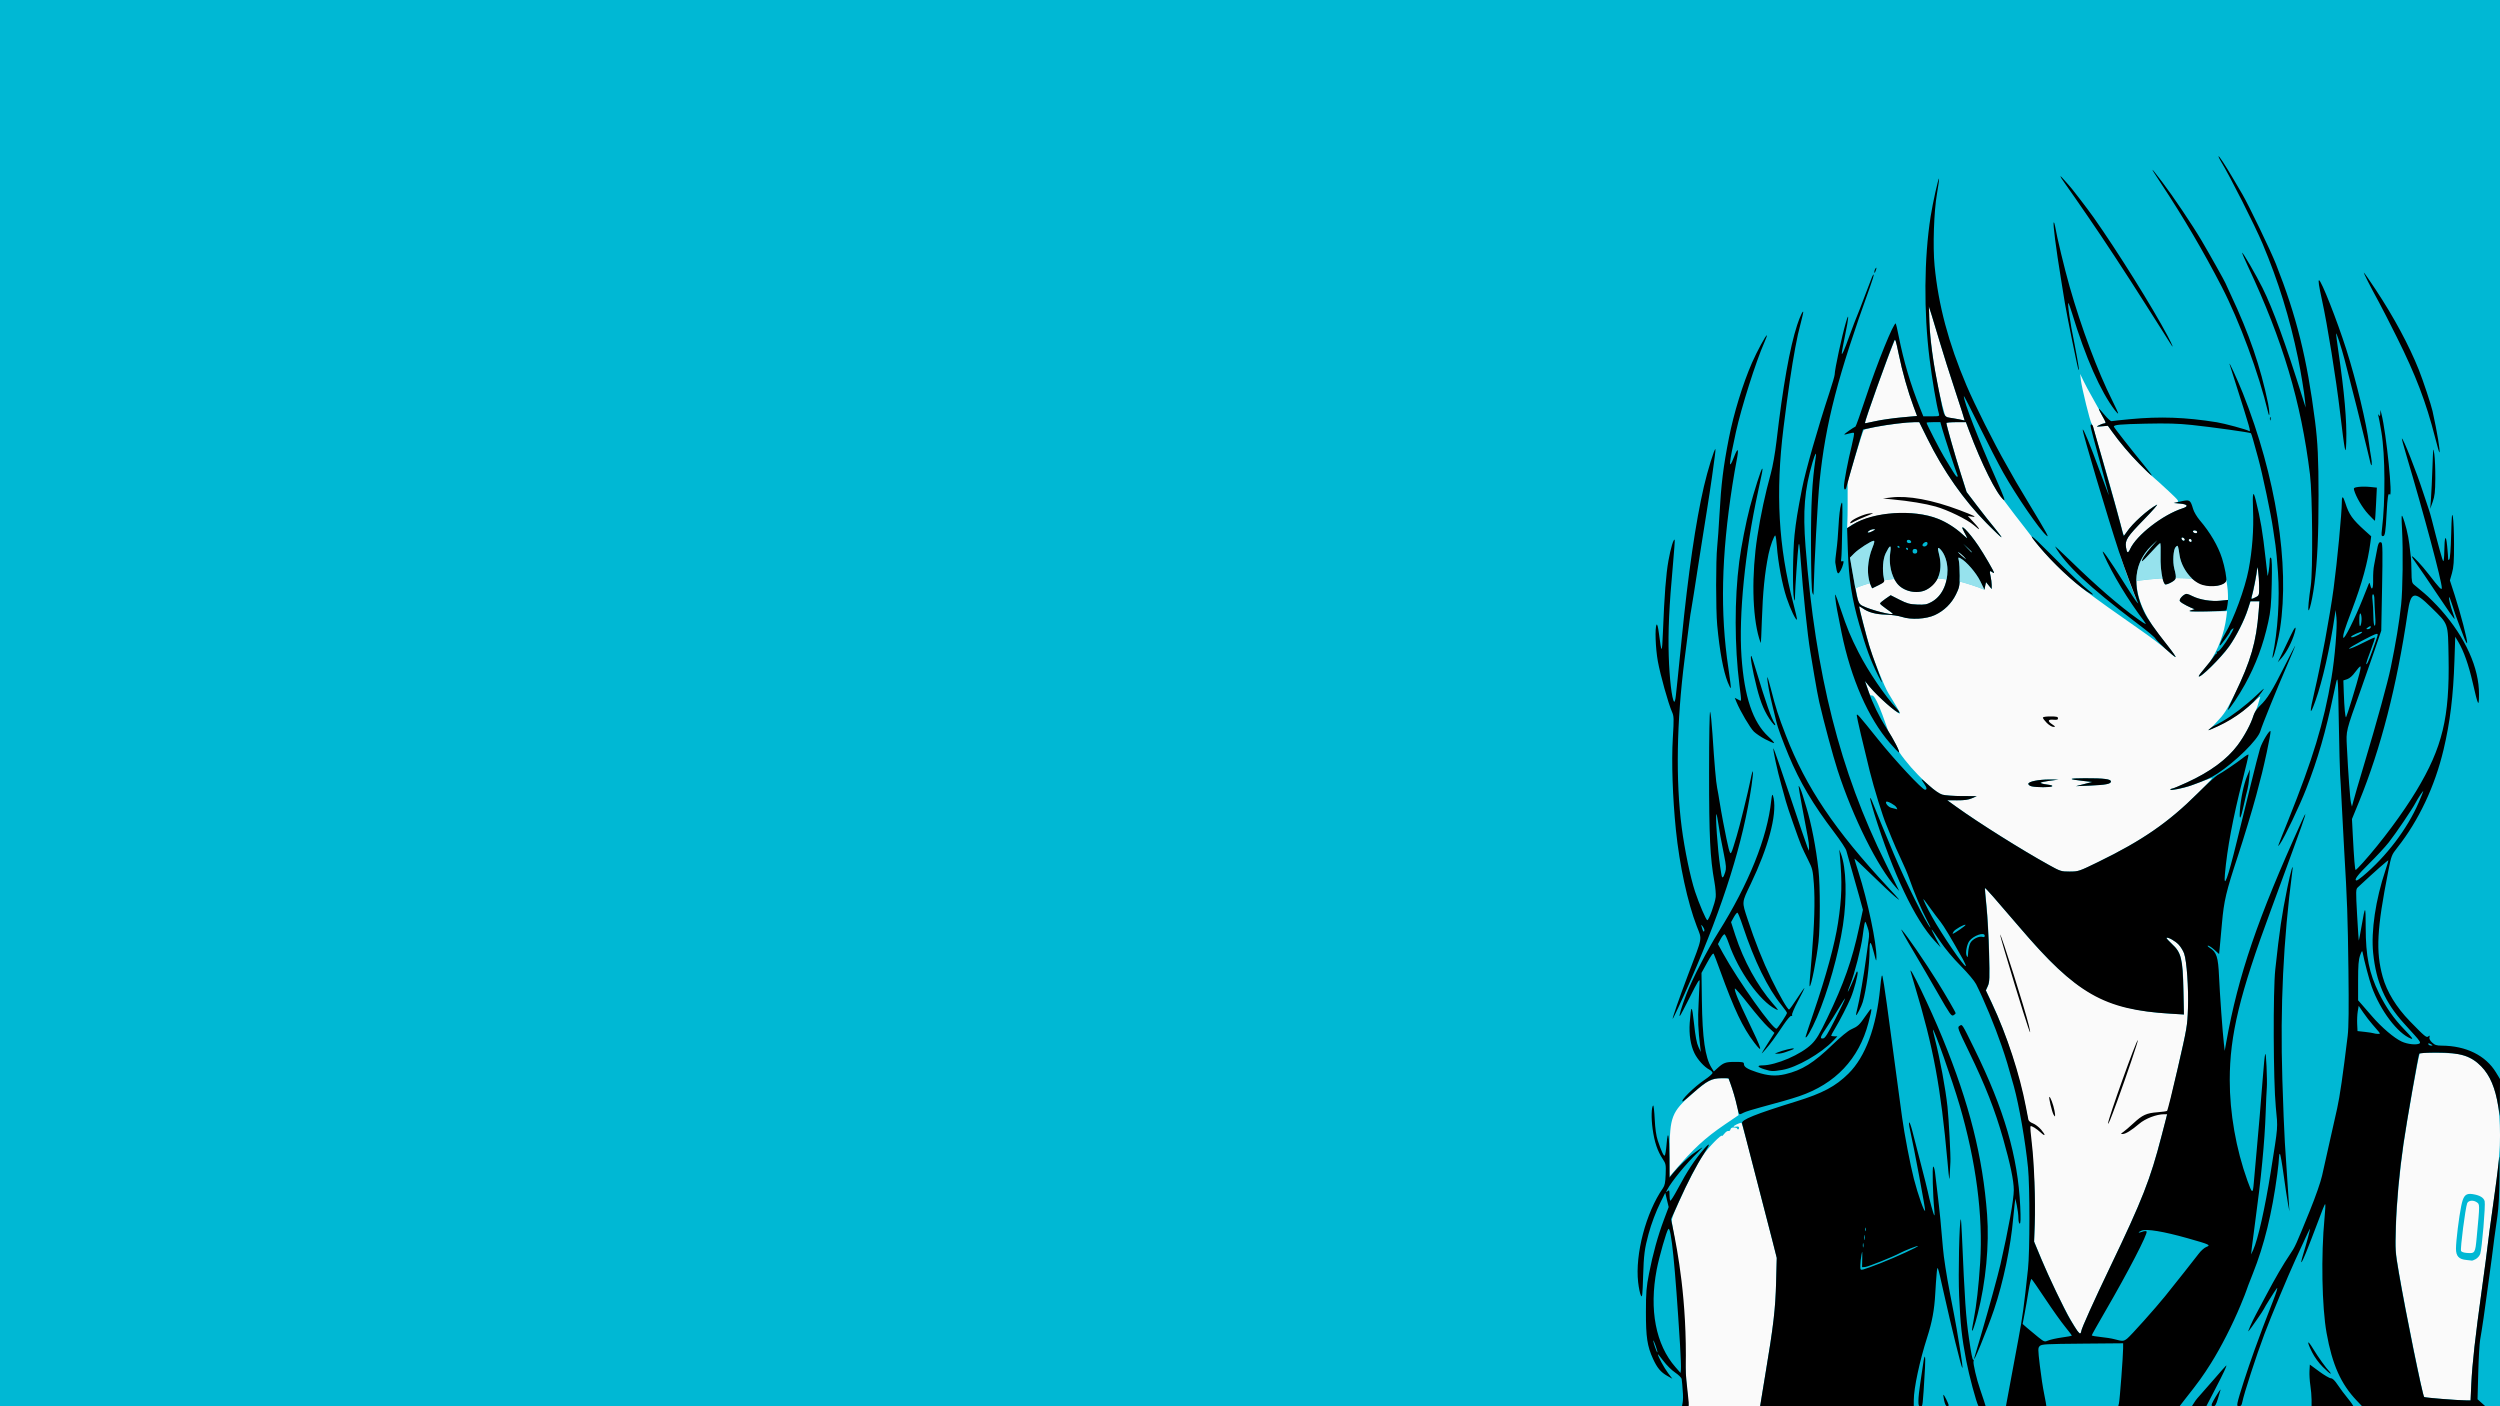 <?xml version="1.0" encoding="UTF-8" standalone="no"?>
<!-- Created with Inkscape (http://www.inkscape.org/) -->

<svg
   xmlns:dc="http://purl.org/dc/elements/1.1/"
   xmlns:cc="http://creativecommons.org/ns#"
   xmlns:rdf="http://www.w3.org/1999/02/22-rdf-syntax-ns#"
   xmlns:svg="http://www.w3.org/2000/svg"
   xmlns="http://www.w3.org/2000/svg"
   xmlns:sodipodi="http://sodipodi.sourceforge.net/DTD/sodipodi-0.dtd"
   xmlns:inkscape="http://www.inkscape.org/namespaces/inkscape"
   width="677.333mm"
   height="381mm"
   viewBox="0 0 2400 1350"
   id="svg2"
   version="1.1"
   inkscape:version="0.91 r13725"
   sodipodi:docname="minimal-hatsune-miku-material-cyan-a700.svg">
  <rect x="0" y="0" width="2400" height="1350" fill="#333333" stroke="none"/>
  <defs
     id="defs4" />
  <sodipodi:namedview
     id="base"
     pagecolor="#ffffff"
     bordercolor="#666666"
     borderopacity="1.0"
     inkscape:pageopacity="0.0"
     inkscape:pageshadow="2"
     inkscape:zoom="0.061871843"
     inkscape:cx="-1322.3321"
     inkscape:cy="-1396.5073"
     inkscape:document-units="px"
     inkscape:current-layer="layer1"
     showgrid="false"
     fit-margin-top="0"
     fit-margin-left="0"
     fit-margin-right="0"
     fit-margin-bottom="0"
     inkscape:window-width="1366"
     inkscape:window-height="669"
     inkscape:window-x="0"
     inkscape:window-y="32"
     inkscape:window-maximized="1"
     inkscape:object-paths="false"
     inkscape:snap-intersection-paths="false"
     inkscape:object-nodes="false"
     inkscape:snap-smooth-nodes="false"
     inkscape:snap-midpoints="false" />
  <g
     inkscape:label="Layer 1"
     inkscape:groupmode="layer"
     id="layer1"
     transform="translate(378.551,1042.004)">
    <path
       style="opacity:1;fill:#00b8d4;fill-opacity:1;fill-rule:evenodd;stroke:none;stroke-width:0;stroke-miterlimit:4;stroke-dasharray:none;stroke-opacity:1"
       d="m -378.551,-1042.004 2400,0 0,1350 -2400,0 z"
       id="rect4357-0-1-7-3-4"
       inkscape:connector-curvature="0" />
    <g
       id="g4653"
       transform="matrix(1.204,0,0,1.204,1519.221,-543.647)">
      <path
         sodipodi:nodetypes="cccccccccsccccccccccsccccccsccccccccccccscccscsscccsscccccccccccccccccccccccccsccccccscccccccccccscsccssccsccccccccccccccccccccccccccsccsccccsscccccccccsccccccccccccccsccccccccccccccccccccccccccccccscccccsccccccccssccccccscccccccsccsccccccccccccccccccccccccscscccccccccccccccccscccscccsccccccccccccccssccccccccccccccccccccccccccccccccccccccccccccccccccscccccccccccccccccccccccccccccccccccccccccccccccccccccccccccccscscscscscccsccccccccccccccccccccccscscscccccccscscsccccccccccccccccccccccccccccccccccccccccccccccccccccccccccccccccscccccccccccccscccccscscscccccccccccccccccccsscccccccccccscccccccccccccccccccccccccccccccccccccccccsccccccccccccccccccccccccscccccscccccccscscscccccccccccccccccccccccccccccccccccccccccccccccccccccccccccccccc"
         inkscape:connector-curvature="0"
         id="path5417"
         d="m -38.245,-169.607 0,0 0.301,6.189 c -0.024,0.474 -0.027,1.027 -0.035,1.561 l 0.162,4.77 c 0.071,2.07 0.192,4.223 0.342,6.422 2.014,22.491 5.693,45.478 12.096,67.973 1.253,1.803 2.976,1.692 6.541,2.289 3.487,0.584 6.709,1.207 7.588,1.457 0.817,0.129 1.369,0.206 1.524,0.207 0.046,-0.347 -3.316,-10.897 -7.557,-23.707 -4.291,-12.963 -9.761,-30.248 -12.156,-38.41 -2.396,-8.162 -5.357,-17.969 -6.58,-21.795 z m 28.518,90.867 c -5e-4,0.01 0.012,0.048 0.01,0.049 l 0,0 c 0,-0.001 -0.012,-0.045 -0.012,-0.049 z m -55.58,-64.23 c -2.942,5.819 -23.814,63.763 -23.814,66.285 0,0.088 -0.011,0.159 0.045,0.203 0.437,0.077 2.115,-0.293 8.682,-1.721 4.567,-0.993 13.8,-2.306 20.52,-2.916 l 2.096,-0.189 0.367,-0.033 9.699,-0.904 -0.727,-2.072 -2.025,-5.428 c -4.518,-12.099 -8.987,-27.894 -11.834,-41.836 -1.695,-8.299 -2.416,-11.26 -3.008,-11.389 z m 146.307,23.814 0,0.002 c 0.112,0.112 0.211,0.115 0.281,0.033 -0.07,0.081 -0.17,0.076 -0.281,-0.035 z m 1.383,3.369 0.516,4.639 c 0.704,6.333 7.484,33.925 8.516,34.654 0.065,0.046 0.272,0.613 0.543,1.402 0.332,0.353 0.644,0.933 0.812,1.709 0.099,0.455 0.981,3.621 2.174,7.855 0.01,0.022 0.017,0.058 0.023,0.08 5.874,19.558 17.202,59.345 20.09,71.098 1.433,5.83 1.874,7.526 2.541,7.217 0.486,-0.556 1.222,-1.537 2.037,-2.76 4.433,-6.649 16.927,-17.918 23.91,-21.566 1.275,-0.666 -3.171,4.425 -9.881,11.314 -14.025,14.402 -15.601,16.825 -14.729,22.645 0.702,4.682 1.58,5.091 3.211,1.5 5.09,-11.208 26.161,-27.564 42.082,-32.666 4.816,-1.543 3.85,-3.178 -2.207,-3.736 l -5.029,-0.465 2.375,-0.525 c 2.042,-0.827 1.729,-1.25 -6.207,-8.721 -4.594,-4.325 -10.909,-10.024 -14.033,-12.666 -2.45,-2.072 -5.678,-5.235 -9.149,-8.865 0.667,0.672 1.185,1.182 1.781,1.777 -0.753,-0.752 -1.448,-1.442 -2.314,-2.316 -7.409,-7.479 -15.566,-17.124 -21.512,-25.439 l -3.031,-4.24 -0.402,-0.539 -4.758,0.414 c -2.39,0.208 -3.55,0.303 -3.779,0.178 -0.468,-0.086 0.169,-0.413 1.672,-1.146 1.53,-0.747 3.304,-1.375 3.941,-1.398 1.653,-0.059 1.5,-0.611 -1.723,-6.244 -1.309,-2.288 -2.304,-4.314 -2.512,-5.062 0.013,0.045 0.019,0.078 0.037,0.131 -2.017,-3.733 -4.181,-7.657 -5.855,-10.525 -2.05,-3.512 -4.945,-8.939 -6.434,-12.059 z m 14.924,27.816 c -0.022,0.022 -0.021,0.08 -0.01,0.162 -0.015,-0.082 -0.013,-0.139 0.01,-0.162 z m -146.871,10.672 c -9.8,0 -38.866,4.505 -40.664,6.303 -0.42,0.42 -3.473,9.894 -6.783,21.053 l -3.562,12.006 c -0.972,3.417 -1.909,6.705 -2.457,8.709 l 0,0.004 0,18.092 c 0,14.193 -0.366,13.716 -0.417,18.347 18.224,-13.685 53.995,-15.177 72.63,-7.401 6.526,2.592 13.774,7.17 19.039,12.023 2.281,2.102 4.146,3.613 4.146,3.357 0,-0.256 -1.079,-2.397 -2.398,-4.758 -5.077,-9.084 3.358,-0.908 11.363,11.014 4.406,6.562 12.367,20.276 12.367,21.305 0,0.395 -0.636,0.19 -1.414,-0.455 -2.009,-1.667 -2.315,-0.916 -1.34,3.291 0.47,2.026 0.864,5.144 0.873,6.93 l 0.018,3.246 -2.266,-2.781 -2.266,-2.783 -0.637,3.059 -0.637,3.061 0,-0.002 c -4.869,-2.23 -16.26,-5.769 -19.762,-6.547 -0.183,4.237 -0.822,6.002 -2.941,10.305 -3.578,7.263 -9.41,12.968 -16.764,16.395 -6.941,3.235 -18.988,3.927 -26.266,1.51 -2.74,-0.91 -8.333,-1.712 -12.801,-1.836 -8.267,-0.23 -14.006,-1.805 -18.66,-5.119 -1.117,-0.796 -2.082,-1.327 -2.5,-1.406 -0.055,0.01 -0.092,0.025 -0.092,0.074 0,1.453 6.612,26.796 8.836,33.863 3.35,10.648 11.253,30.006 14.367,35.195 1.394,2.322 4.045,6.7 5.894,9.73 1.849,3.031 3.363,5.874 3.363,6.316 0,0.933 -2.91,-1.098 -6.771,-4.33 -0.065,-0.053 -0.135,-0.112 -0.201,-0.166 -0.269,-0.226 -0.498,-0.403 -0.775,-0.641 0.129,0.107 0.235,0.185 0.361,0.289 -5.523,-4.545 -12.98,-11.638 -17.17,-16.742 l -3.215,-3.916 2.822,8.117 c 3.53,10.153 0.965,-11.057 15.611,31.523 4.828,7.798 8.68,15.287 8.646,16.809 5e-4,-0.033 0.013,-0.048 0.01,-0.086 5.473,8.087 12.71,16.236 21.105,24.23 -0.324,-0.285 -0.578,-0.498 -0.85,-0.73 0.905,0.774 2.009,1.75 3.525,3.125 4.255,3.858 8.339,6.696 10.623,7.385 2.041,0.615 9.07,1.135 15.623,1.154 l 11.914,0.033 -3.889,1.697 c -2.817,1.23 -6.064,1.681 -11.797,1.639 l -7.91,-0.057 7.303,5.256 c 17.753,12.778 52.09,34.349 73.67,46.279 4.348,2.583 8.327,4.533 10.409,4.92 l 0,0.002 c 1.732,0.399 3.468,0.429 6.287,0.426 1.24,-0.002 2.24,-0.024 3.186,-0.076 4.672,0.238 13.044,-4.415 19.537,-7.57 34.975,-17.002 55.953,-31.468 79.186,-54.611 3.511,-3.497 6.928,-6.776 9.732,-9.373 -1.274,1.18 -2.636,2.459 -4.121,3.885 3.869,-3.955 6.377,-6.766 5.805,-6.766 -0.555,0 -3.205,0.864 -5.889,1.92 -10.394,4.09 -15.308,5.667 -21.328,6.842 -1.74,0.34 -3.24,0.547 -4.281,0.617 -1.131,0.106 -1.767,0.049 -1.588,-0.24 0.278,-0.449 1.001,-0.816 1.609,-0.816 0.608,0 5.91,-2.209 11.779,-4.91 8.881,-4.087 16.53,-8.46 23.047,-13.168 0.01,-0.006 0.017,-0.013 0.025,-0.019 4.533,-3.31 8.589,-6.828 12.178,-10.564 1.817,-1.925 3.493,-3.898 5.016,-5.928 5.374,-7.163 10.742,-17.193 12.654,-23.645 1.455,-3.026 2.845,-6.036 3.756,-9.379 0.576,-2.14 1.302,-4.596 1.611,-5.457 0.309,-0.861 -2.114,1.084 -5.385,4.322 -8.885,7.737 -17.702,14.411 -35.205,22.064 -1.195,0.386 -0.67,-0.156 1.096,-1.545 0.271,-0.213 0.536,-0.411 0.797,-0.602 1.1,-1.202 2.509,-2.706 4.137,-4.398 5.66,-5.885 7.647,-8.938 13.742,-21.1 1.329,-2.697 2.411,-4.883 0.541,-1.004 -3.036,6.421 -2.336,4.849 0,0 12.824,-26.573 17.169,-41.611 19.027,-65.875 l 0.619,-8.088 -3.449,0 -3.639,0 -2.039,6.33 c -2.865,8.896 -9.323,21.69 -14.969,29.652 -6.207,8.755 -22.349,24.716 -24.004,23.949 0,7e-5 0.01,-0.002 0.014,-0.002 -0.189,0.003 -0.299,-0.086 -0.295,-0.305 0.01,-0.417 2.333,-3.472 5.166,-6.787 1.162,-1.36 2.32,-2.785 3.379,-4.121 6.739,-9.661 11.882,-23.317 13.465,-36.223 l 0.572,-4.662 -16.102,0.23 c -5.924,0.085 -9.508,0.08 -11.541,-0.019 -0.107,-0.004 -0.23,-0.009 -0.328,-0.014 -0.086,-0.005 -0.221,-0.006 -0.301,-0.012 -0.475,-0.028 -0.837,-0.062 -1.103,-0.104 -0.857,-0.133 -0.707,-0.339 0.277,-0.637 l 3.234,-0.979 -3.158,-1.33 c -1.738,-0.731 -4.548,-2.186 -6.244,-3.234 -2.596,-1.604 -2.932,-2.187 -2.129,-3.688 0.525,-0.981 1.885,-2.395 3.023,-3.141 1.874,-1.228 2.512,-1.138 6.725,0.947 5.977,2.958 15.064,4.427 22.539,3.643 l 5.828,-0.613 -0.01,-3.824 c -0.01,-2.127 -0.263,-5.391 -0.57,-7.252 l -0.737,-4.885 c -2.346,7.257 -20.191,5.677 -27.241,-0.997 -3.248,-0.203 -8.868,-0.48 -13.135,-0.48 -0.357,1.477 -1.514,2.308 -3.723,3.535 -2.307,1.282 -4.364,1.884 -4.832,1.416 -1.029,-1.309 -1.911,-4.575 -1.961,-4.785 -6.808,0.437 -14.451,1.247 -20.879,2.127 0.583,21.777 15.14,39.124 25.416,52.176 3.724,4.718 6.37,8.58 5.881,8.58 -0.489,0 -4.149,-3.007 -8.133,-6.684 -46.747,-43.378 -44.546,-41.221 0,0.002 0.635,0.587 1.23,1.113 1.838,1.656 -0.286,-0.254 -0.552,-0.481 -0.844,-0.744 -3.529,-3.188 -12.136,-9.761 -19.125,-14.607 -20.336,-14.1 -36.165,-25.422 -46.314,-33.125 -1.015,-0.77 -2.159,-1.695 -3.356,-2.688 0.086,0.068 0.168,0.126 0.254,0.193 C 72.244,45.835 58.963,32.986 49.602,21.753 45.731,17.108 43.789,14.522 43.713,13.948 41.706,11.26 39.46,8.33 37.872,6.353 34.231,1.822 26.636,-8.147 21.149,-15.542 c 0.094,0.084 0.191,0.178 0.281,0.252 0.187,0.154 0.325,0.219 0.414,0.193 -0.089,0.024 -0.226,-0.044 -0.412,-0.197 C 15.724,-19.981 3.775,-43.884 -6.212,-70.6 l -2.504,-6.697 -7.695,0 c -4.283,0 -7.787,0.316 -7.787,0.703 0,1.679 6.912,26.053 11.32,39.92 l 4.805,15.115 8.4,11.031 c 4.619,6.067 11.112,14.283 14.428,18.258 1.945,2.332 3.123,3.88 3.668,4.76 -0.01,-0.01 -0.02,-0.027 -0.027,-0.037 0.921,1.258 1.395,2.043 1.197,2.043 -0.241,0 -2.404,-1.989 -5.35,-4.848 0.434,0.421 0.944,0.926 1.338,1.303 C 13.294,8.871 9.909,5.532 5.573,0.991 5.204,0.605 4.841,0.195 4.473,-0.198 3.522,-1.205 2.581,-2.23 1.643,-3.26 1.629,-3.276 1.616,-3.29 1.602,-3.305 1.543,-3.37 1.483,-3.432 1.425,-3.497 -14.272,-20.783 -28.032,-41.205 -39.38,-64.108 l -6.535,-13.189 0,0 z m 140.851,1.836 c -0.01,-1.1e-4 -0.011,0.004 -0.018,0.004 0.046,-0.002 0.096,0.01 0.145,0.021 -0.043,-0.011 -0.086,-0.025 -0.127,-0.025 z m 0.406,0.152 c 0.021,0.014 0.042,0.029 0.062,0.045 -0.021,-0.016 -0.041,-0.031 -0.062,-0.045 z m -0.885,0.219 c -0.011,0.025 -0.02,0.053 -0.029,0.08 0.01,-0.028 0.019,-0.055 0.029,-0.08 z m -0.064,0.219 c -0.038,0.158 -0.065,0.337 -0.064,0.564 0,1.138 2.348,10.04 10.197,38.721 2.164,7.907 4.116,15.212 4.338,16.232 0.012,0.056 0.01,0.072 0,0.072 0.014,0.013 0.015,-0.009 0,-0.076 -0.222,-1.02 -2.174,-8.324 -4.338,-16.23 -7.85,-28.68 -10.194,-37.583 -10.197,-38.721 0,-0.225 0.026,-0.405 0.062,-0.562 z m -182.068,5.203 c -0.078,0.252 -0.166,0.544 -0.258,0.846 0.093,-0.304 0.179,-0.592 0.258,-0.846 z m -0.873,2.891 c -0.411,1.372 -0.912,3.075 -1.447,4.891 0.526,-1.789 1.04,-3.531 1.447,-4.891 z m 187.219,1.525 c 1.817,6.443 4.484,15.809 7.535,26.418 1.284,4.463 2.578,8.999 3.818,13.373 -1.24,-4.375 -2.533,-8.91 -3.816,-13.373 -3.066,-10.66 -5.724,-19.986 -7.537,-26.418 z m -190.158,8.475 c -1.805,6.182 -3.615,12.444 -5.285,18.309 1.616,-5.675 3.543,-12.335 5.285,-18.309 z m 228.672,16.682 c 0.378,0.373 0.657,0.64 0.998,0.973 -0.343,-0.335 -0.618,-0.598 -0.998,-0.973 z m 2.875,2.789 c 0.19,0.18 0.302,0.273 0.475,0.434 -0.172,-0.16 -0.284,-0.254 -0.475,-0.434 z m 84.131,17.338 c -0.029,0.017 -0.055,0.044 -0.082,0.082 0.027,-0.038 0.056,-0.065 0.086,-0.082 0,6.4e-4 0,-6.7e-4 0,0 z m -0.502,3.791 c -0.037,2.119 0.026,5.125 0.188,9.045 0.059,1.438 0.102,2.889 0.129,4.348 -0.026,-1.459 -0.068,-2.909 -0.127,-4.348 -0.161,-3.918 -0.226,-6.926 -0.189,-9.045 z m 0.316,13.393 c 0.105,5.836 -0.05,11.821 -0.455,17.82 0.406,-5.999 0.56,-11.985 0.455,-17.82 z M 102.548,-8.351 c 4.092,13.414 8.057,26.1 10.893,34.674 21.414,53.449 15.914,47.711 0,-0.002 -2.835,-8.573 -6.803,-21.259 -10.895,-34.672 z M -82.348,8.036 c -1.05,-0.018 -2.719,0.579 -3.709,1.328 -2.428,1.836 0.101,1.858 3.301,0.029 2.12,-1.212 2.154,-1.327 0.408,-1.357 z m 255.988,0.916 c -0.716,-0.003 -1.346,0.272 -1.346,0.828 0,1.005 2.015,1.855 3.031,1.279 0.391,-0.222 0.469,-0.791 0.176,-1.266 -0.344,-0.557 -1.146,-0.839 -1.861,-0.842 z M 43.752,13.837 c 0,8e-4 -4e-4,0.005 0,0.006 0,-0.003 0.012,-0.002 0.018,-0.004 0,0.001 -0.012,-0.003 -0.016,-0.002 z m 0.125,0.016 c 0.03,0.008 0.085,0.044 0.125,0.062 -0.04,-0.019 -0.094,-0.053 -0.125,-0.062 z m 0.625,0.375 c 0.066,0.048 0.134,0.099 0.209,0.156 -0.075,-0.057 -0.143,-0.108 -0.209,-0.156 z m 119.492,0.393 c -0.263,-0.033 -0.502,0.018 -0.668,0.184 -0.664,0.664 0.507,2.473 1.602,2.473 0.48,0 0.871,-0.391 0.871,-0.871 0,-0.821 -1.016,-1.685 -1.805,-1.785 z m 55.902,0.416 c -0.203,2.999 -0.469,6.002 -0.795,8.99 0.327,-2.989 0.592,-5.991 0.795,-8.99 z M 45.625,15.13 c 0.052,0.045 0.096,0.08 0.15,0.127 -0.055,-0.048 -0.098,-0.082 -0.15,-0.127 z m 124.432,0.67 c -0.23,-0.016 -0.467,0.037 -0.691,0.176 -0.959,0.593 -0.132,2.229 1.127,2.229 0.48,0 0.873,-0.346 0.873,-0.771 0,-0.906 -0.62,-1.584 -1.309,-1.633 z M 46.416,15.831 c 0.441,0.393 0.994,0.907 1.545,1.42 -0.553,-0.515 -1.102,-1.025 -1.545,-1.42 z m -57.299,3.766 3.197,3.477 c 2.975,3.237 3.76,3.905 3.76,3.197 0,-0.155 -1.565,-1.721 -3.478,-3.479 z m 62.154,0.818 c 0.363,0.353 0.679,0.655 1.068,1.037 -0.39,-0.383 -0.704,-0.683 -1.068,-1.037 z m -66.16,5.861 c -0.496,-0.109 0.367,0.906 2.152,2.486 4.39,3.887 5.39,4.308 2.248,0.949 -1.237,-1.322 -3.083,-2.815 -4.104,-3.318 -0.128,-0.063 -0.226,-0.102 -0.297,-0.117 z m 248.68,4.613 c -0.145,0.279 -0.238,0.818 -0.291,1.65 0.053,-0.831 0.146,-1.371 0.291,-1.65 z m -0.291,1.654 c -0.026,0.416 -0.043,0.906 -0.051,1.473 -0.01,0.799 -0.083,1.847 -0.195,2.98 0.112,-1.132 0.187,-2.18 0.197,-2.979 0.01,-0.568 0.023,-1.058 0.049,-1.475 z m -15.789,1.859 c -0.312,1.955 -0.651,3.894 -1.016,5.814 -0.356,1.872 -0.809,3.898 -1.344,6.031 0.535,-2.134 0.99,-4.159 1.346,-6.031 0.365,-1.92 0.702,-3.859 1.014,-5.814 z m 15.543,2.6 c -0.224,2.266 -0.601,4.872 -0.926,6.512 0.325,-1.639 0.702,-4.245 0.926,-6.512 z m -0.926,6.512 c -0.081,0.41 -0.159,0.76 -0.23,1.029 0.072,-0.268 0.149,-0.619 0.23,-1.029 z m -0.23,1.029 c -0.072,0.269 -0.137,0.456 -0.193,0.543 0.056,-0.085 0.121,-0.274 0.193,-0.543 z m -8.428,-5.996 c -0.062,0.266 -0.111,0.743 -0.142,1.479 -0.121,2.83 -3.117,18.17 -4.24,21.709 -0.341,1.074 -0.428,1.657 -0.074,1.797 0.475,0.046 1.46,-0.393 3.209,-1.297 2.704,-1.398 2.734,-1.506 2.666,-9.043 -0.057,-6.366 -0.94,-14.452 -1.418,-14.645 z m -0.111,0.117 c -0.01,0.027 -0.017,0.067 -0.025,0.104 0.01,-0.036 0.016,-0.076 0.025,-0.104 z m -0.064,0.328 c -0.036,0.24 -0.067,0.547 -0.088,1.008 0.021,-0.459 0.052,-0.768 0.088,-1.008 z M -40.205,56.286 c -7.498,3.825 -18.478,1.402 -23.504,-5.188 -0.773,-1 -1.939,-3.003 -2.17,-3.449 -1.998,0.236 -6.193,0.756 -7.979,1.07 -0.557,1.604 -2.975,3.2 -4.606,4.002 l -4.99,2.445 c -0.857,-1.275 -0.919,-2.086 -1.77,-4.061 -2.612,0.59 -8.873,2.712 -11.422,3.953 0.131,0.706 0.268,1.475 0.393,2.125 l 1.326,6.914 c 7e-4,0.002 0,0.005 0,0.008 1.049,3.525 2.004,4.172 3.779,5.062 6.561,3.292 24.15,7.828 24.15,6.229 0,-0.17 -2.296,-1.89 -5.102,-3.822 -2.805,-1.932 -5.1,-3.86 -5.1,-4.283 0,-0.423 1.909,-2.084 4.242,-3.689 l 4.242,-2.918 7.033,3.568 c 5.987,3.039 8.08,3.615 14.074,3.871 6.011,0.257 7.654,-0.022 11.217,-1.924 6.366,-3.396 10.673,-9.903 12.268,-18.154 -1.748,-0.22 -5.081,-0.585 -7.117,-0.773 -0.993,2.211 -6.347,7.638 -8.966,9.013 z M 84.697,55.495 c 0.249,0.187 0.501,0.38 0.746,0.561 -0.245,-0.179 -0.498,-0.375 -0.746,-0.561 z m 2.551,1.85 c 0.186,0.13 0.387,0.281 0.57,0.406 7.05,3.804 3.428,2.329 0,-0.002 -0.185,-0.127 -0.384,-0.273 -0.572,-0.404 z m 86.676,16.279 c 0.134,0.002 0.278,0.005 0.418,0.006 -0.144,-10e-4 -0.281,-0.004 -0.418,-0.006 z m 17.496,31.947 c -0.101,0.018 -0.174,0.061 -0.221,0.123 0.046,-0.063 0.12,-0.105 0.221,-0.123 z m -0.221,0.123 c -0.047,0.063 -0.063,0.148 -0.049,0.248 -0.014,-0.1 0,-0.185 0.049,-0.248 z m -0.049,0.248 c 0.014,0.1 0.058,0.217 0.139,0.348 0.322,0.522 0.235,0.95 -0.193,0.951 0.43,0 0.518,-0.428 0.195,-0.951 -0.081,-0.131 -0.126,-0.247 -0.141,-0.348 z m 6.611,-0.178 c -0.384,0.462 -0.772,0.928 -1.18,1.402 0.408,-0.476 0.795,-0.939 1.18,-1.402 z m -1.799,2.115 c -0.353,0.406 -0.711,0.814 -1.076,1.225 0.366,-0.412 0.722,-0.817 1.076,-1.225 z m -2.584,2.873 c -0.799,0.875 -1.598,1.749 -2.418,2.611 0.824,-0.866 1.615,-1.732 2.418,-2.611 z m -4.023,4.264 c -0.753,0.773 -1.504,1.541 -2.24,2.27 0.741,-0.733 1.482,-1.491 2.24,-2.27 z m -5.049,4.988 c -0.31,0.291 -0.608,0.566 -0.906,0.84 0.299,-0.274 0.595,-0.548 0.906,-0.84 z m -1.617,1.488 c -0.274,0.246 -0.525,0.464 -0.785,0.691 0.26,-0.227 0.512,-0.446 0.785,-0.691 z m -1.605,1.406 c -0.233,0.197 -0.44,0.36 -0.658,0.537 0.219,-0.178 0.424,-0.339 0.658,-0.537 z m -3.037,2.244 c -0.088,0.048 -0.196,0.122 -0.273,0.158 0.077,-0.036 0.186,-0.11 0.273,-0.158 z m -242.405,28.103 c 0.085,0.057 0.176,0.121 0.258,0.174 -0.081,-0.052 -0.174,-0.118 -0.258,-0.174 z m 0.713,0.453 c 0.173,0.104 0.338,0.198 0.49,0.279 -0.152,-0.081 -0.317,-0.175 -0.49,-0.279 z m 0.852,0.459 c 0.149,0.068 0.274,0.111 0.393,0.146 -0.118,-0.035 -0.245,-0.08 -0.393,-0.146 z m 0.963,0.158 c -0.034,0.03 -0.078,0.05 -0.131,0.061 0.053,-0.011 0.097,-0.03 0.131,-0.061 z m -0.32,0.061 c 0.038,0.005 0.073,0.005 0.105,0.004 -0.033,9.1e-4 -0.068,5.3e-4 -0.105,-0.004 z m 262.244,34.617 c -0.87,0.829 -1.772,1.647 -2.701,2.457 0.929,-0.81 1.832,-1.628 2.701,-2.457 z m -8.299,15.15 c -0.153,0.079 -0.401,0.258 -0.693,0.48 0.293,-0.222 0.54,-0.401 0.693,-0.48 z m -0.955,0.684 c -0.185,0.145 -0.405,0.33 -0.629,0.516 0.222,-0.184 0.445,-0.371 0.629,-0.516 z m -1.684,1.424 c -0.701,0.609 -1.492,1.316 -2.393,2.139 0.894,-0.817 1.696,-1.533 2.393,-2.139 z m -103.119,0.373 c 15.251,-0.045 20.869,0.652 20.869,2.586 0,1.924 -4.226,2.748 -16.695,3.256 l -11.129,0.453 6.492,-1.676 6.492,-1.674 -6.492,-0.717 c -13.381,-1.476 -13.234,-2.188 0.463,-2.229 z m -27.824,1.014 6.957,0.055 -7.188,0.928 c -3.953,0.51 -7.188,1.25 -7.188,1.645 0,0.395 2.338,1.01 5.195,1.367 3.427,0.428 4.769,0.919 3.941,1.443 -1.422,0.901 -11.892,0.907 -16.094,0.01 l 0,-0.002 c -1.581,-0.338 -2.781,-1.191 -2.781,-1.977 0,-1.87 8.248,-3.538 17.156,-3.469 z m -102.168,0.172 c 0.027,0.085 0.094,0.219 0.16,0.35 -0.068,-0.133 -0.132,-0.263 -0.16,-0.35 z m 0.406,0.799 c 0.05,0.085 0.131,0.208 0.189,0.303 -0.062,-0.099 -0.137,-0.215 -0.189,-0.303 z m 214.812,3.594 c -0.658,0.237 -1.386,0.474 -2.141,0.709 0.756,-0.235 1.481,-0.472 2.141,-0.709 z m -3.031,0.977 c -0.571,0.169 -1.154,0.336 -1.75,0.498 0.598,-0.163 1.177,-0.328 1.75,-0.498 z m -2.58,0.723 c -0.692,0.182 -1.385,0.355 -2.076,0.521 0.692,-0.166 1.383,-0.339 2.076,-0.521 z m -6.289,1.432 c -0.368,0.07 -0.732,0.14 -1.072,0.199 0.344,-0.059 0.701,-0.128 1.072,-0.199 z m -1.881,0.336 c -0.554,0.086 -1.058,0.152 -1.49,0.195 0.434,-0.044 0.933,-0.109 1.49,-0.195 z m 2.684,222.207 c 7.417,-32.26 7.692,-33.874 8.16,-47.764 0.549,-16.297 -0.952,-37.796 -3.055,-43.756 -0.776,-2.201 -2.751,-5.41 -4.387,-7.131 -2.325,-2.446 -6.542,-4.997 -8.6,-5.428 -0.439,-0.075 -0.77,-0.047 -0.938,0.121 -0.256,0.256 1.671,2.433 4.281,4.838 7.398,6.815 8.608,11.629 9.148,36.418 l 0.43,19.818 c -4.952,-0.317 -10.447,-0.595 -15.1,-0.965 C 93.739,390.299 69.53,366.823 33.897,325.243 15.624,303.845 7.657,294.781 6.565,294.165 l 0.01,0.004 c -0.158,0.213 0.369,6.705 1.18,14.488 0.815,7.818 1.748,24.543 2.072,37.168 0.526,20.443 0.417,23.337 -0.99,26.457 l -1.58,3.504 4.613,9.779 c 12.577,26.663 22.674,59.947 28.345,90.138 l 3.176,21.92 c 1.923,15.801 3.541,46.022 2.849,64.561 l -0.518,13.912 5.982,14.375 c 3.291,7.907 9.299,21.055 13.35,29.217 7.378,14.866 8.822,17.54 13.924,25.734 1.494,2.4 2.739,3.689 3.522,3.787 0.42,-0.322 0.756,-1.048 0.756,-1.695 0,-1.804 10.064,-24.181 23.164,-51.504 25.494,-53.176 31.895,-69.499 40.828,-104.107 4.829,-17.226 8.704,-35.884 12.924,-54.026 z m -8.378,-104.142 c 0.145,0 0.317,0.029 0.498,0.066 -0.183,-0.038 -0.353,-0.064 -0.498,-0.066 z m 215.4,91.633 c 1.071,0 2.124,0.013 3.127,0.035 -1.006,-0.021 -2.054,-0.031 -3.127,-0.035 z m -5.541,0.057 c -0.722,0.018 -1.317,0.047 -1.975,0.072 0.649,-0.026 1.263,-0.054 1.975,-0.072 z m 1.426,0.074 c -1.754,0 -3.308,0.018 -4.688,0.055 -2.468,0.123 -4.401,0.289 -5.209,0.498 -0.924,1.055 -9.754,50.34 -12.924,72.141 -3.284,22.592 -5.494,46.678 -6.08,66.314 -0.55,18.436 -0.476,19.534 2.369,36.172 5.238,30.627 18.876,97.958 20.096,99.207 0.236,0.242 4.863,0.809 10.6,1.328 0,10e-5 0,0 0.01,0 0.026,0 0.041,0 0.066,0.01 4.038,0.348 8.54,0.688 12.676,0.959 0.042,0 0.074,0 0.115,0.01 3.221,0.2 6.059,0.343 7.727,0.379 l 5.172,0.111 0.67,0 0.604,-13.217 c 0.735,-16.068 3.096,-37.219 8.461,-75.82 2.233,-16.068 4.329,-31.928 4.656,-35.244 0.328,-3.316 2.231,-17.505 4.231,-31.533 1.436,-10.077 2.858,-20.75 3.727,-27.834 1.726,-15.499 2.049,-24.546 1.621,-35.678 -0.197,-5.125 -0.517,-9.634 -1,-13.695 l -0.185,-1.166 c -2.364,-14.902 -6.605,-24.938 -13.555,-32.074 -1.437,-1.476 -2.878,-2.763 -4.375,-3.898 -0.01,0 -0.01,-0.01 -0.016,-0.012 -2.065,-1.487 -4.324,-2.775 -6.748,-3.842 -2.957,-1.202 -6.305,-2.026 -10.297,-2.547 -0.01,-5e-4 -0.013,0 -0.019,0 -2.755,-0.241 -6.331,-0.391 -11.584,-0.527 -2.164,-0.056 -4.229,-0.084 -6.115,-0.088 z m 11.498,0.066 c 0.996,0.055 1.961,0.12 2.889,0.199 -0.928,-0.078 -1.892,-0.145 -2.889,-0.199 z m 20.084,4.832 c 0.54,0.31 1.07,0.636 1.59,0.981 -0.52,-0.345 -1.05,-0.67 -1.59,-0.981 z m -598.178,15.416 c -7.849,0.028 -11.356,1.882 -23.268,12.31 -16.602,14.534 -18.162,18.571 -18.113,46.893 l 0.033,19.146 3.908,-4.611 c 14.691,-17.333 24.242,-26.134 39.953,-36.822 l 11.002,-7.486 -0.586,-4.42 c -0.012,-0.09 -0.043,-0.224 -0.057,-0.32 0.074,0.3 0.131,0.499 0.201,0.773 -0.247,-0.968 -0.514,-2.054 -0.779,-3.252 -1.279,-5.788 -3.252,-12.537 -5.356,-18.316 l -1.055,-2.898 c -0.761,-0.988 -2.018,-1.01 -5.885,-0.996 z m -30.51,16.598 c -0.529,0.738 -0.811,1.298 -0.779,1.613 -0.03,-0.316 0.252,-0.877 0.779,-1.613 z m 43.887,10.029 c 0.035,0.126 0.066,0.244 0.098,0.355 -0.031,-0.107 -0.064,-0.235 -0.098,-0.355 z m 5.084,0.408 c -0.316,0.126 -0.568,0.236 -0.746,0.328 -0.743,0.384 -1.323,0.678 -1.785,0.885 0.462,-0.207 1.042,-0.499 1.785,-0.883 0.178,-0.092 0.43,-0.204 0.746,-0.33 z m -4.666,0.91 c 0,0.01 0.017,0.055 0.022,0.062 0.068,0.119 0.135,0.224 0.203,0.31 -0.068,-0.087 -0.133,-0.191 -0.201,-0.31 0,-0.01 -0.018,-0.051 -0.023,-0.062 z m 1.647,7.609 c -1.468,0.141 -5.846,2.243 -5.846,2.955 0,0.252 0.974,0.281 2.164,0.064 1.426,-0.259 2.164,0.053 2.164,0.91 0,0.716 -0.348,1.303 -0.773,1.303 -0.425,0 -0.773,-0.315 -0.773,-0.697 -4e-4,-0.383 -1.094,-0.759 -2.43,-0.836 -1.65,-0.096 -2.571,0.406 -2.873,1.56 -0.244,0.935 -0.98,1.493 -1.633,1.242 -0.653,-0.251 -2.073,0.67 -3.154,2.045 -1.082,1.375 -1.967,2.239 -1.967,1.92 0,-2.051 -11.298,9.522 -15.262,15.633 -5.047,7.781 -12.502,22.19 -19.061,36.846 -5.821,13.007 -6.179,14.192 -5.379,17.754 9.118,53.211 8.323,97.602 12.939,145.269 l 57.369,0.011 0,0 c -0.036,-0.01 -0.13,-0.014 -0.131,-0.022 0,-0.289 1.872,-12.241 4.16,-25.904 6.417,-38.316 7.951,-51.443 8.512,-72.883 l 0.51,-19.477 -3.397,-13.449 c -2.618,-10.364 -14.878,-57.827 -20.875,-80.891 -2.29,-8.52 -3.589,-13.034 -3.836,-13.281 -0.07,-0.07 -0.22,-0.091 -0.43,-0.07 z m -57.289,16.621 c 0.134,2.895 0.217,6.686 0.236,11.287 l 0.064,15.746 0,0 -0.064,-15.744 c -0.019,-4.601 -0.105,-8.392 -0.238,-11.287 z m 31.627,0.752 c 0.084,0.074 0.068,0.286 -0.049,0.627 0.118,-0.343 0.134,-0.554 0.049,-0.627 z m -0.051,0.631 c -0.355,1.032 -1.621,3.255 -3.793,6.555 -5.861,8.902 -12.937,22.428 -20.059,38.342 l -6.229,13.918 1.189,5.697 c 0.514,2.461 1.022,5.23 1.522,8.295 -0.499,-3.065 -1.006,-5.834 -1.52,-8.295 l -1.19,-5.697 6.229,-13.918 c 7.121,-15.914 14.198,-29.44 20.059,-38.342 2.173,-3.3 3.437,-5.523 3.791,-6.555 z m -5.133,1.662 c 0.024,0.02 0.01,0.076 -0.047,0.166 l 0,0 c 0.054,-0.09 0.069,-0.145 0.045,-0.164 z m -0.047,0.166 c -0.164,0.271 -0.67,0.848 -1.467,1.668 0.797,-0.821 1.303,-1.398 1.467,-1.668 z m -1.467,1.668 c -0.531,0.547 -1.192,1.202 -1.965,1.945 -1.175,1.131 -2.384,2.344 -3.609,3.611 1.226,-1.268 2.436,-2.478 3.611,-3.609 0.773,-0.744 1.432,-1.401 1.963,-1.947 z m 637.055,5.619 c -0.01,0.01 -0.02,0.025 -0.031,0.055 0.013,-0.033 0.025,-0.039 0.037,-0.041 0,5e-4 0,-0.015 -0.01,-0.014 z m 0.01,0.014 c 0.019,0 0.038,0.042 0.055,0.121 -0.016,-0.082 -0.035,-0.124 -0.055,-0.121 z m 0.055,0.121 c 0.024,0.119 0.046,0.314 0.062,0.619 -0.017,-0.314 -0.038,-0.501 -0.062,-0.619 z m -23.25,29.402 c 0.585,0.013 1.221,0.077 1.916,0.184 5.587,0.855 8.828,2.779 9.561,5.68 0.778,3.078 -2.177,38.057 -3.547,41.986 -0.538,1.542 -2.165,3.418 -3.615,4.168 -1.45,0.75 -2.759,1.288 -2.912,1.199 -0.153,-0.089 -2.156,-0.326 -4.451,-0.525 -6.038,-0.526 -8.348,-3.018 -8.348,-9.008 0,-6.001 2.374,-25.307 4.195,-34.117 1.51,-7.302 3.103,-9.661 7.201,-9.566 z m 1.08,5.451 c -1.639,0.06 -3.06,0.776 -3.551,2.055 -1.444,3.764 -5.606,36.101 -4.887,37.975 0.291,0.758 2.154,1.418 4.488,1.592 6.678,0.497 6.798,0.31 7.998,-12.422 2.561,-27.18 2.568,-26.318 -0.162,-28.107 -1.204,-0.789 -2.612,-1.139 -3.887,-1.092 z m -59.037,51.603 c 0.273,1.658 0.584,3.494 0.939,5.574 0.708,4.139 1.536,8.777 2.443,13.726 -0.907,-4.95 -1.734,-9.588 -2.441,-13.726 -0.356,-2.08 -0.668,-3.916 -0.941,-5.574 z m -572.871,7.191 c 1.415,14.229 2.733,31.098 3.922,50.297 -1.19,-19.199 -2.506,-36.067 -3.922,-50.297 z m 3.922,50.297 c 3.442,62.921 3.376,55.282 0,0 z m 590.533,47.557 c 0.079,0.017 0.198,0.037 0.301,0.055 -0.104,-0.018 -0.221,-0.038 -0.301,-0.055 z m 0.717,0.123 c 0.302,0.046 0.781,0.099 1.195,0.15 -0.416,-0.051 -0.891,-0.105 -1.195,-0.15 z m 28.365,2.297 c 1.717,0.082 3.228,0.139 4.199,0.139 -0.979,0 -2.446,-0.053 -4.199,-0.139 z"
         style="opacity:1;fill:#fafafa;fill-opacity:1;stroke:none" />
      <path
         sodipodi:nodetypes="ccccsscsscsscccssscsscsscsscccccscsscsccscscssssccscccccssccscsscscssccccsscscscscscsscsccscssccccscsscscccsccccccscccsccscsczsccszccssccsscsccccssssscccssccsccsccssccssssssccccscsscsscccssssccssssscsccsccscccscsccscccsccssssssscscccsccsssssscccccsccsccccsccsscscsccscsscsscccscccssscscccscsssccssscsscssccscccccssscsscsccsccsccscssccssscccccscccsccscscsccccssscccscccsscsscscsscscsccssssssssssscsssssssccsccccccscscscscccscsscccscccccccssssssccssscccssscssscccsscssssscscsccccssscsscsscscccccccccscscssscssscccsccsccccsccccccccscscsssscssssscsccsssccccscscsssscsssscccccccccssscsssscsccsccccsscsssscssssscssscccccscccssccscsscsssscccccccssscccssccscccsscssssccscsccssccscscscccssccssssscssssscccsccsccsscsccccsccsssscsssssssccssssssccssccscscccsccccsscsscsccscsccccccccsssscsssscsssscccssscssccssccscsscccsssscsccscscccssssscccccccscccsccscsscccsssccscsccccccsccscccscscscccsssssccscscsscssccssscccccscccssscsscscscccscccsccccccssssccssssscsscsscscccccssssssscccsssssccssscsscsscsccsscccccscccscccsssssscscccscscsccccccscssscssscsscccccscsscsccscccccccccccscscscssccccscsscscccsssscssccscsscccsccscsssssssccssscssscssscssccssccccccscsscsccccccccscsscccccscccsscssscscscscsssscccscscsccsccccscssccccccsssccscsccccscsssssscssscsscsccccscscssccscsssccccsccsccccscccssssscssscsscssscsccccccccccsscssssscccssccccsscsccsscccccssscccscsscscccscscccscsscscssccsscssccccscccssscsssscscsssccccssccscssscscsssscssscsscccsssccscssccscccsccccccscccccccsccscccssccssssscccssscscssssccscssssssscccscscsssccssscccsscsccssccccc"
         inkscape:connector-curvature="0"
         id="path4345-3-7-5-3"
         d="m -234.356,697.34 c -0.329,-5.484 -0.788,-10.805 -1.022,-11.825 -0.233,-1.02 -2.608,-3.322 -5.278,-5.116 -2.67,-1.794 -6.841,-5.924 -9.27,-9.179 -2.429,-3.255 -4.416,-5.66 -4.416,-5.345 0,1.611 5.041,10.929 8.089,14.952 l 3.475,4.587 -4.038,-2.268 c -5.182,-2.911 -8.11,-6.413 -11.403,-13.644 -4.588,-10.075 -5.67,-17.229 -5.645,-37.316 0.021,-15.714 0.344,-19.727 2.474,-30.606 3.084,-15.754 7.028,-30.016 11.884,-42.974 l 3.785,-10.1 -1.368,-5.692 -1.368,-5.692 -3.744,7.535 c -3.666,7.378 -7.324,17.064 -9.588,25.39 -3.146,11.569 -3.794,16.578 -4.306,33.314 -0.486,15.847 -0.702,17.725 -1.799,15.632 -0.686,-1.309 -1.663,-6.042 -2.172,-10.519 -2.533,-22.295 6.249,-55.637 19.753,-74.993 1.487,-2.131 1.958,-4.497 2.194,-11.004 0.286,-7.899 0.169,-8.488 -2.482,-12.491 -4.072,-6.148 -6.447,-13.253 -7.907,-23.652 -1.22,-8.697 -1.002,-17.871 0.447,-18.766 0.361,-0.223 0.905,4.693 1.211,10.925 0.37,7.545 1.174,13.189 2.406,16.895 2.861,8.6 4.719,12.641 5.571,12.115 0.428,-0.265 1.092,-4.351 1.475,-9.08 1.052,-12.99 2.187,-7.547 2.263,10.857 l 0.064,15.746 2.998,-3.689 c 4.087,-5.03 12.535,-13.129 16.479,-15.798 1.785,-1.208 4.498,-3.082 6.029,-4.164 1.53,-1.082 0.252,0.468 -2.842,3.443 -9.406,9.048 -21.054,23.281 -24.544,29.988 -1.103,2.121 -1.075,2.21 0.337,1.046 1.399,-1.154 1.543,-0.886 1.543,2.86 0,2.273 0.278,4.411 0.618,4.751 0.34,0.34 3.028,-3.919 5.973,-9.465 7.446,-14.019 13.704,-23.509 21.001,-31.848 5.091,-5.818 5.04,-4.041 -0.11,3.78 -5.861,8.902 -12.938,22.43 -20.059,38.343 l -6.228,13.917 1.19,5.698 c 4.111,19.691 11.622,58.961 10.567,112.82 -0.217,11.062 3.647,30.633 1.99,30.633 l -4.317,0 c -1.622,0 0.627,-0.969 0.086,-9.997 z m -2.293,-38.722 c -3.968,-63.957 -7.098,-94.974 -9.347,-92.614 -1.403,1.472 -7.3,22.042 -9.268,32.329 -6.131,32.044 -0.762,59.934 14.992,77.876 l 4.017,4.575 0.321,-2.736 c 0.177,-1.505 -0.145,-10.248 -0.715,-19.43 z m -19.482,0.389 c -0.981,-2.765 -1.815,-4.579 -1.852,-4.032 -0.095,1.401 2.847,9.848 3.28,9.416 0.196,-0.196 -0.447,-2.619 -1.428,-5.383 z m 83.407,47.778 c 0,-0.289 1.872,-11.704 4.161,-25.366 6.417,-38.316 7.951,-51.444 8.511,-72.884 l 0.509,-19.477 -3.396,-13.448 c -3.405,-13.482 -23.421,-90.893 -24.271,-93.865 -0.795,-2.78 10.362,-7.289 43.148,-17.439 21.154,-6.549 31.424,-12.019 41.727,-22.227 13.51,-13.385 22.211,-36.892 25.243,-68.192 0.876,-9.052 1.345,-11.364 1.88,-9.275 1.02,3.985 4.294,27.384 11.97,85.558 0.488,3.698 1.332,9.959 1.876,13.912 0.544,3.953 1.355,9.901 1.802,13.216 1.669,12.373 6.567,37.925 9.298,48.514 3.341,12.953 8.573,27.729 9.032,25.51 0.273,-1.316 -9.076,-51.307 -11.882,-63.537 -2.175,-9.479 -0.541,-8.795 1.851,0.775 0.938,3.753 3.889,15.171 6.558,25.373 2.669,10.202 5.186,20.232 5.593,22.288 1.238,6.243 4.531,18.317 5.155,18.9 0.323,0.302 0.342,-1.747 0.042,-4.553 -1.175,-11.023 -1.758,-34.316 -0.858,-34.316 0.5,0 1.152,2.191 1.448,4.869 0.296,2.678 1.154,9.877 1.906,15.999 1.683,13.698 3.07,27.643 4.381,44.055 0.569,7.116 2.918,22.33 5.442,35.244 2.443,12.498 4.921,25.644 5.508,29.215 0.586,3.571 1.656,10.04 2.377,14.376 1.857,11.167 2.614,17.233 2.084,16.694 -0.89,-0.903 -8.633,-32.36 -15.031,-61.063 -4.768,-21.391 -4.718,-21.261 -5.393,-14.062 -0.311,3.316 -0.819,10.619 -1.129,16.231 -0.707,12.78 -2.486,22.334 -6.478,34.78 -5.943,18.529 -10.598,40.366 -10.625,49.851 l -0.014,4.896 -122.425,0 z m 95.993,-113.532 c 12.354,-4.861 30.334,-13.123 29.776,-13.682 -0.391,-0.392 -10.73,3.676 -14.473,5.694 -5.385,2.904 -25.375,10.895 -27.633,11.047 l -2.455,0.165 0.136,-6.956 c 0.122,-6.276 0.059,-6.548 -0.654,-2.782 -0.434,2.296 -0.821,5.955 -0.859,8.133 -0.067,3.857 0,3.944 2.482,3.36 1.403,-0.33 7.559,-2.571 13.68,-4.979 z m -13.733,-15.539 c -0.235,-0.902 -0.443,-0.389 -0.462,1.142 -0.018,1.53 0.173,2.269 0.427,1.641 0.254,-0.628 0.27,-1.88 0.034,-2.782 z m 0.924,-6.51 c -0.233,-0.893 -0.424,-0.162 -0.424,1.623 0,1.785 0.191,2.516 0.424,1.623 0.233,-0.893 0.233,-2.353 0,-3.246 z m 0.902,-6.029 c -0.257,-0.638 -0.468,-0.116 -0.468,1.159 0,1.275 0.211,1.797 0.468,1.159 0.257,-0.638 0.257,-1.681 0,-2.319 z m 42.049,137.648 c 0,-2.467 0.65,-8.623 1.445,-13.68 0.795,-5.057 1.802,-11.836 2.238,-15.064 1.275,-9.442 2.17,-7.938 1.562,2.624 -1.882,32.685 -1.848,30.633 -3.509,30.633 -1.661,0 -1.736,-0.748 -1.736,-4.513 z m 20.545,0.093 c -0.515,-2.417 -0.787,-4.544 -0.604,-4.727 0.381,-0.381 4.173,7.222 4.173,8.367 0,0.414 -0.544,0.779 -1.316,0.779 -0.772,0 -1.67,-1.684 -2.253,-4.42 z m 27.381,4.42 c -1.824,-3.083 -7.625,-24.91 -9.81,-36.419 -3.588,-18.895 -4.589,-28.046 -5.655,-51.716 -0.781,-17.354 0.153,-59.82 1.343,-61.01 0.174,-0.174 0.556,5.24 0.849,12.03 2.283,52.883 3.175,65.992 5.635,82.821 1.85,12.65 2.746,17.17 3.405,17.17 0.422,0 0.547,0.573 0.279,1.273 -0.579,1.509 2.456,14.501 5.226,22.377 1.077,3.061 2.51,7.338 3.186,9.507 l 1.228,3.968 z m 22.232,-2.113 c 0.315,-1.926 2.663,-14.559 9.608,-51.706 3.305,-17.674 4.352,-25.343 7.599,-55.648 1.507,-14.061 1.522,-65.709 0.024,-80.689 -2.102,-21.02 -7.12,-49.877 -11.289,-64.922 -4.713,-17.007 -6.162,-21.8 -9.819,-32.461 -5.388,-15.711 -14.165,-36.905 -20.283,-48.977 -1.344,-2.652 -6.47,-8.743 -12.327,-14.648 -6.173,-6.223 -12.471,-13.762 -16.388,-19.615 -3.498,-5.229 -6.553,-9.507 -6.787,-9.507 -0.234,0 1.301,3.235 3.411,7.188 l 3.837,7.188 -4.72,-5.069 c -15.809,-16.976 -33.396,-54.028 -48.261,-101.675 -2.032,-6.513 -3.503,-12.034 -3.269,-12.268 0.234,-0.234 0.807,0.572 1.274,1.79 2.023,5.281 11.573,28.474 17.525,42.56 9.521,22.535 26.096,55.947 29.217,58.894 0.54,0.51 -0.753,-2.288 -2.874,-6.217 -3.941,-7.301 -10.341,-22.405 -14.068,-33.2 -1.145,-3.316 -4.076,-10.202 -6.513,-15.303 -2.437,-5.101 -5.751,-12.614 -7.365,-16.694 -1.613,-4.081 -3.512,-8.751 -4.219,-10.378 -2.885,-6.637 -9.89,-29.263 -13.299,-42.952 -4.918,-19.75 -10.329,-42.996 -10.329,-44.375 0,-1.989 1.053,-0.807 17.166,19.276 13.363,16.656 35.081,39.938 37.254,39.938 1.702,0 1.534,-1.59 -0.475,-4.494 -3.592,-5.193 -3.099,-5.053 3.602,1.022 4.255,3.858 8.338,6.696 10.622,7.385 2.04,0.615 9.071,1.134 15.624,1.153 l 11.914,0.034 -3.888,1.697 c -2.817,1.23 -6.066,1.681 -11.798,1.639 l -7.91,-0.058 7.304,5.257 c 17.753,12.778 52.091,34.349 73.67,46.279 9.406,5.2 9.889,5.355 16.698,5.346 6.885,-0.01 7.298,-0.147 22.723,-7.645 34.975,-17.002 55.953,-31.469 79.185,-54.612 7.365,-7.337 14.499,-13.912 15.852,-14.612 3.702,-1.915 15.647,-9.984 20.376,-13.765 2.296,-1.835 4.288,-3.003 4.428,-2.595 0.14,0.408 -2.029,9.685 -4.819,20.616 -7.596,29.759 -12.218,54.421 -13.979,74.594 -1.123,12.862 2.233,3.625 9.604,-26.433 2.064,-8.417 6.719,-27.407 10.345,-42.2 3.626,-14.793 7.255,-28.983 8.064,-31.534 1.713,-5.396 7.802,-15.369 8.368,-13.706 0.212,0.624 -1.142,8.136 -3.008,16.694 -3.069,14.071 -4.289,19.067 -8.33,34.11 -3.146,11.713 -10.115,34.758 -14.724,48.692 -9.377,28.35 -11.11,35.678 -12.688,53.666 -0.566,6.446 -1.309,14.592 -1.651,18.102 l -0.623,6.382 -3.71,-3.346 c -2.04,-1.84 -4.336,-3.349 -5.101,-3.352 -0.765,0 -0.118,0.81 1.437,1.807 5.394,3.457 6.624,7.275 7.322,22.734 0.657,14.532 2.804,44.228 3.89,53.793 l 0.632,5.565 1.245,-6.956 c 9.532,-53.248 25.103,-98.885 59.891,-175.535 5.534,-12.192 3.914,-6.682 -5.796,19.721 -2.157,5.866 -5.507,15.048 -7.444,20.404 -1.937,5.356 -6.926,18.92 -11.086,30.143 -24.923,67.233 -32.768,99.623 -32.797,135.41 -0.021,26.385 4.994,54.981 14.07,80.226 3.821,10.627 4.348,10.844 5.082,2.087 0.288,-3.443 1.394,-15.86 2.457,-27.592 1.855,-20.475 2.533,-28.529 4.719,-56.112 1.819,-22.952 2.281,-24.457 2.989,-9.738 0.344,7.141 0.456,14.863 0.25,17.158 -0.206,2.296 -0.624,11.477 -0.928,20.404 -0.779,22.821 -3.684,52.995 -8.349,86.718 -1.2,8.672 -2.424,18.062 -2.722,20.868 l -0.54,5.101 1.719,-3.717 c 3.705,-8.012 9.4,-33.346 13.965,-62.132 6.007,-37.876 5.711,-34.062 4.01,-51.73 -1.983,-20.596 -2.251,-92.631 -0.408,-109.648 3.356,-30.995 5.224,-43.674 9.538,-64.756 2.909,-14.215 5.092,-21.534 4.061,-13.615 -7.251,55.673 -9.737,107.464 -7.971,166.074 0.606,20.117 1.512,42.838 2.013,50.489 0.501,7.652 1.33,20.172 1.841,27.824 0.511,7.652 1.122,16.834 1.357,20.404 l 0.427,6.492 -1.209,-6.492 c -0.665,-3.571 -2.219,-13.9 -3.453,-22.954 -1.234,-9.054 -2.557,-16.462 -2.94,-16.462 -0.383,-10e-5 -0.699,1.356 -0.703,3.014 0,1.658 -0.625,7.605 -1.379,13.216 -4.232,31.488 -10.363,56.431 -19.505,79.356 -2.793,7.003 -5.078,12.993 -5.078,13.309 0,0.316 -2.121,5.681 -4.714,11.922 -6.509,15.666 -15.584,33.442 -23.602,46.231 -6.265,9.993 -9.976,15.129 -20.839,28.84 l -4.174,5.398 -48.893,0 0.569,-2.294 c 0.647,-2.577 3.324,-37.842 3.334,-43.928 l 0.01,-3.997 -32.429,0.287 c -29.281,0.259 -32.585,0.443 -34.034,1.892 -1.521,1.522 -1.517,2.343 0.068,15.767 0.92,7.789 2.462,17.888 3.427,22.443 0.965,4.555 1.754,9.411 1.754,9.83 l -32.204,0 0.341,-2.113 z m 44.139,-52.7 c 4.215,-0.605 7.816,-1.232 8.001,-1.394 0.185,-0.162 -2.173,-3.343 -5.241,-7.069 -3.068,-3.725 -10.194,-13.729 -15.835,-22.231 -5.642,-8.502 -10.614,-15.678 -11.05,-15.947 -0.436,-0.269 -1.532,4.182 -2.435,9.893 -0.903,5.71 -2.319,13.889 -3.145,18.176 l -1.503,7.793 3.669,3.224 c 2.018,1.773 5.934,5.024 8.701,7.223 4.913,3.904 5.105,3.968 8.103,2.715 1.689,-0.706 6.519,-1.778 10.735,-2.382 z m 52.155,0.85 c 2.885,-2.269 22.587,-24.287 30.295,-33.856 8.412,-10.443 23.3,-29.266 26.761,-33.832 1.78,-2.349 4.492,-4.757 6.029,-5.352 3.832,-1.484 2.855,-1.939 -14.982,-6.982 -19.077,-5.394 -32.708,-7.651 -36.562,-6.055 -3.465,1.435 -2.959,2.226 0.566,0.886 1.429,-0.543 2.944,-0.642 3.366,-0.22 1.309,1.309 -14.74,32.311 -32.983,63.716 -5.913,10.178 -10.75,18.789 -10.75,19.136 0,0.347 3.151,0.925 7.003,1.286 3.852,0.361 8.965,1.193 11.361,1.849 6.226,1.703 7.059,1.655 9.895,-0.576 z m -36.607,-5.855 c 0,-1.804 10.064,-24.181 23.164,-51.504 25.494,-53.176 31.896,-69.499 40.829,-104.108 l 4.489,-17.39 -2.495,0 c -5.998,0 -14.91,3.428 -19.824,7.626 -6.112,5.221 -10.84,8.133 -13.211,8.137 -1.636,0 -1.587,-0.161 0.464,-1.556 1.261,-0.858 4.97,-4.038 8.243,-7.067 7.135,-6.605 10.364,-8.076 19.185,-8.743 3.687,-0.279 7.085,-0.762 7.551,-1.075 0.466,-0.312 4.302,-15.593 8.524,-33.956 7.417,-32.26 7.692,-33.874 8.16,-47.764 0.549,-16.297 -0.952,-37.796 -3.055,-43.756 -0.776,-2.201 -2.75,-5.409 -4.386,-7.13 -2.897,-3.046 -8.735,-6.267 -9.669,-5.333 -0.256,0.256 1.671,2.432 4.281,4.837 7.398,6.815 8.608,11.631 9.148,36.419 l 0.432,19.817 -10.539,-0.64 c -53.463,-3.244 -74.904,-15.522 -120.642,-69.085 -19.294,-22.595 -27.111,-31.452 -27.463,-31.117 -0.165,0.158 0.366,6.683 1.181,14.501 0.815,7.818 1.747,24.544 2.071,37.169 0.526,20.443 0.417,23.337 -0.99,26.457 l -1.58,3.503 4.603,9.758 c 12.23,25.927 22.486,57.101 27.448,83.433 0.817,4.336 1.665,8.733 1.884,9.772 0.239,1.136 1.693,2.357 3.646,3.063 1.786,0.646 4.72,2.894 6.519,4.995 3.734,4.362 3.599,5.931 -0.206,2.394 -3.436,-3.195 -7.579,-5.757 -8.241,-5.095 -0.298,0.298 0.16,6.302 1.016,13.342 1.923,15.801 3.012,46.2 2.319,64.739 l -0.52,13.912 5.984,14.376 c 5.553,13.341 18.204,39.792 22.623,47.301 5.177,8.796 7.464,12.005 8.224,11.535 0.458,-0.283 0.833,-1.078 0.833,-1.767 z m 21.36,-165.696 c -0.154,-3.145 22.819,-67.312 23.762,-66.37 0.418,0.418 -8.787,27.618 -16.377,48.398 -5.335,14.606 -7.314,19.421 -7.385,17.972 z m -43.538,-7.154 c -1.245,-2.326 -3.863,-13.374 -3.302,-13.935 0.661,-0.661 3.228,6.1 4.112,10.835 0.911,4.879 0.659,5.845 -0.81,3.1 z m -31.067,-104.112 c -6.543,-21.428 -11.714,-39.142 -11.493,-39.363 0.753,-0.753 20.148,60.55 22.985,72.654 3.011,12.842 -0.602,2.376 -11.492,-33.291 z m -41.106,-19.569 c -8.826,-15.916 -15.48,-27.018 -18.115,-30.227 -1.652,-2.011 -5.282,-6.845 -8.066,-10.741 -2.784,-3.896 -5.163,-7.084 -5.286,-7.084 -0.534,0 2.646,6.628 6.616,13.79 8.118,14.644 26,40.767 27.131,39.636 0.247,-0.247 -0.779,-2.666 -2.281,-5.374 z m 4.201,-5.988 c 0.153,-2.37 0.911,-5.532 1.685,-7.028 1.572,-3.039 6.953,-5.742 9.699,-4.871 1.245,0.395 1.787,0.127 1.787,-0.887 0,-3.298 -9.015,-0.219 -12.275,4.191 -1.885,2.55 -3.163,9.079 -2.246,11.469 0.848,2.21 1.05,1.78 1.351,-2.874 z m -6.807,-17.665 c 2.798,-1.884 4.911,-3.601 4.697,-3.816 -0.768,-0.768 -8.393,3.518 -9.538,5.362 -1.605,2.586 -1.013,2.397 4.841,-1.546 z m -50.446,-97.547 c -0.961,-1.796 -7.281,-5.271 -8.099,-4.453 -1.038,1.038 1.764,4.348 4.119,4.866 1.388,0.306 2.941,0.695 3.451,0.865 0.51,0.17 1.046,0.342 1.192,0.383 0.145,0.04 -0.153,-0.707 -0.663,-1.661 z M 171.43,707.337 c 0.671,-0.808 2.644,-4.496 4.385,-6.366 1.741,-1.869 7.568,-8.512 12.948,-14.761 5.381,-6.249 9.917,-11.361 10.081,-11.361 0.695,0 -2.101,5.933 -8.764,18.767 l -7.123,13.721 -11.528,-5e-5 z m 15.701,-0.926 c 0,-0.98 2.241,-5.129 5.527,-10.23 1.15,-1.785 1.892,-2.62 1.649,-1.855 -0.243,0.765 -1.214,4 -2.159,7.188 -1.272,4.293 -2.146,5.823 -3.367,5.823 -0.907,0 -1.649,-0.431 -1.649,-0.926 z m 20.775,-2.115 c 0.975,-4.882 7.794,-25.989 13.557,-41.968 4.893,-13.566 7.941,-21.636 14.54,-38.49 2.889,-7.378 4.214,-11.759 3.209,-10.603 -1.186,1.363 -10.345,16.011 -10.345,16.545 0,0.539 -10.84,16.267 -12.205,17.708 -1.111,1.173 2.891,-7.921 5.918,-13.448 1.257,-2.295 4.912,-9.16 8.122,-15.255 6.99,-13.274 13.788,-24.935 18.95,-32.509 4.148,-6.086 4.553,-6.976 15.911,-34.942 4.501,-11.083 8.594,-22.825 9.698,-27.824 1.051,-4.757 3.791,-16.996 6.089,-27.198 2.298,-10.202 4.972,-22.097 5.942,-26.433 2.107,-9.414 4.645,-26.938 8.395,-57.967 0.805,-6.664 0.972,-21.546 0.592,-52.865 -0.496,-40.934 -1.029,-55.965 -3.356,-94.601 -0.522,-8.672 -1.385,-24.949 -1.919,-36.171 -0.533,-11.222 -1.141,-22.282 -1.35,-24.578 -0.21,-2.296 -0.687,-21.285 -1.062,-42.2 -0.73,-40.81 -0.466,-39.361 -4.065,-22.259 -6.483,30.806 -12.54,51.743 -22.003,76.052 -5.159,13.254 -17.218,38.575 -20.759,43.591 -2.433,3.446 -2.593,3.907 6.425,-18.549 19.795,-49.292 28.382,-77.54 34.536,-113.614 2.698,-15.814 4.802,-41.15 4.004,-48.228 l -0.679,-6.029 -0.754,5.101 c -3.693,24.996 -9.741,51.603 -15.262,67.141 -4.717,13.276 -5.025,10.483 -0.808,-7.319 5.17,-21.823 12.251,-60.002 15.223,-82.081 2.847,-21.148 6.555,-60.182 6.555,-69.007 0,-5.176 1.001,-4.876 2.797,0.839 2.879,9.159 5.677,13.108 15.651,22.09 l 4.961,4.468 -0.612,4.807 c -1.988,15.619 -6.66,32.645 -14.934,54.426 -5.798,15.263 -7.08,19.385 -6.699,21.548 0.434,2.468 9.213,-14.989 15.501,-30.822 2.127,-5.356 4.209,-10.573 4.626,-11.593 0.697,-1.706 0.812,-1.651 1.427,0.696 1.279,4.873 2.414,2.529 2.246,-4.637 -0.093,-3.953 0.251,-9.066 0.763,-11.361 0.512,-2.295 1.426,-7.095 2.03,-10.666 1.171,-6.926 1.999,-8.518 3.839,-7.381 0.903,0.558 1.011,8.213 0.501,35.46 l -0.651,34.748 -5.412,15.887 c -2.977,8.738 -7.801,22.565 -10.721,30.727 -12.294,34.361 -11.923,32.853 -11.283,45.91 1.061,21.615 2.576,42.188 3.312,44.982 l 0.734,2.782 1.11,-4.174 c 1.366,-5.136 3.412,-12.148 8.796,-30.143 10.056,-33.613 18.673,-64.938 21.033,-76.462 4.147,-20.249 6.691,-35.675 8.27,-50.137 1.288,-11.799 1.662,-43.144 0.72,-60.285 -0.514,-9.358 -0.432,-11.935 0.327,-10.202 2.22,5.073 4.621,14.778 5.507,22.259 0.513,4.336 1.084,9.136 1.267,10.666 0.183,1.53 0.381,6.646 0.438,11.368 0.094,7.701 0.32,8.764 2.192,10.322 1.148,0.955 4.8,4.006 8.115,6.78 3.316,2.774 9.322,8.771 13.347,13.329 19.407,21.97 30.317,46.252 30.182,67.179 -0.068,10.771 -0.646,9.691 -5.046,-9.447 -3.251,-14.143 -7.133,-25.126 -11.413,-32.289 l -2.494,-4.174 -0.627,19.013 c -0.936,28.367 -3.455,48.993 -8.665,70.951 -6.972,29.381 -19.756,56.467 -36.926,78.243 -4.553,5.774 -4.708,6.181 -7.238,19.013 -9.049,45.889 -9.976,63.687 -4.375,83.97 3.263,11.817 10.895,24.291 21.587,35.282 12.046,12.383 13.32,13.434 14.799,12.207 1.128,-0.936 1.28,-0.822 0.89,0.669 -0.31,1.185 0.423,2.625 2.15,4.227 2.155,1.998 3.529,2.435 7.731,2.462 19.347,0.122 34.957,7.835 43.147,21.317 l 3.236,5.326 -0.092,14.718 -0.092,14.718 -1.177,-7.42 c -2.364,-14.902 -6.605,-24.938 -13.555,-32.074 -8.265,-8.487 -16.568,-11.053 -35.772,-11.053 -7.456,0 -13.439,0.388 -13.75,0.893 -0.706,1.142 -10.099,54.823 -12.584,71.913 -3.285,22.592 -5.492,46.678 -6.079,66.314 -0.55,18.436 -0.478,19.533 2.367,36.171 5.662,33.112 18.931,98.154 20.267,99.353 0.635,0.57 27.174,2.676 33.657,2.671 l 3.334,0 0.605,-13.216 c 0.735,-16.068 3.095,-37.219 8.46,-75.82 2.233,-16.068 4.329,-31.928 4.656,-35.244 0.328,-3.316 2.232,-17.506 4.231,-31.534 1.999,-14.028 4.011,-29.47 4.47,-34.316 0.7,-7.386 0.807,-5.437 0.66,12.057 -0.116,13.781 -0.703,24.49 -1.73,31.534 -1.771,12.153 -2.948,20.943 -4.409,32.925 -0.56,4.591 -1.381,10.643 -1.825,13.448 -0.444,2.806 -1.27,8.857 -1.836,13.448 -1.296,10.526 -4.423,31.789 -5.659,38.49 -0.518,2.806 -1.192,14.606 -1.499,26.222 l -0.558,21.121 3.092,2.761 3.092,2.784 -98.251,0 -4.213,-4.429 c -12.651,-13.3 -19.546,-28.622 -24.08,-53.913 -3.752,-20.925 -4.489,-61.954 -1.649,-91.752 0.55,-5.768 0.812,-10.675 0.583,-10.903 -0.426,-0.426 -0.961,0.913 -10.969,27.419 -7.096,18.795 -10.511,24.995 -6.355,11.537 2.303,-7.455 5.451,-19.297 5.196,-19.544 -0.167,-0.162 -2.391,4.557 -11.641,24.701 -6.115,13.317 -19.498,45.42 -24.745,59.358 -6.513,17.3 -16.342,47.57 -17.694,54.489 -0.43,2.2 -1.09,3.038 -2.444,3.038 -1.598,0 -1.772,-0.441 -1.253,-3.038 z m 154.516,-285.427 c -1.816,-1.174 -3.044,-1.174 -2.319,0 0.315,0.51 1.279,0.921 2.142,0.913 1.352,-0.012 1.376,-0.138 0.177,-0.913 z m -9.398,-0.832 c 0.973,-0.616 0.022,-2.179 -4.085,-6.71 -2.944,-3.249 -6.766,-7.471 -8.492,-9.383 -14.994,-16.607 -22.085,-32.82 -24.441,-55.881 -1.795,-17.571 1.909,-42.546 9.816,-66.187 1.256,-3.756 2.284,-7.231 2.284,-7.722 0,-0.713 -10.12,8.201 -24.386,21.482 -1.57,1.462 -1.599,2.695 -0.52,22.098 0.628,11.303 1.246,20.446 1.373,20.32 0.127,-0.127 1.091,-5.23 2.143,-11.341 2.991,-17.372 3.303,-17.303 3.326,0.732 0.03,23.184 2.764,36.728 10.623,52.616 5.648,11.419 11.698,20.074 20.179,28.872 6.336,6.573 7.444,8.097 5.294,7.279 -10.584,-4.024 -24.436,-22.355 -31.32,-41.446 -2.01,-5.574 -5.921,-20.371 -7.303,-27.63 -0.248,-1.301 -0.826,-0.49 -1.938,2.716 -1.251,3.609 -1.585,7.86 -1.585,20.197 l 0,15.626 2.646,2.99 c 1.455,1.644 5.343,6.12 8.641,9.946 7.536,8.743 17.467,17.183 23.493,19.966 4.714,2.177 11.952,2.919 14.252,1.462 z m -32.428,-9.139 c -0.685,-0.893 -2.927,-3.501 -4.983,-5.797 -2.056,-2.295 -5.407,-6.623 -7.447,-9.617 l -3.708,-5.444 -0.738,4.402 c -0.406,2.421 -0.615,6.958 -0.465,10.081 l 0.273,5.679 5.891,0.65 c 3.24,0.357 6.37,0.846 6.956,1.086 0.586,0.24 2.055,0.469 3.265,0.51 1.954,0.065 2.061,-0.108 0.956,-1.55 z m -12.829,-124.223 c 18.612,-15.497 35.516,-37.76 44.51,-58.621 2.01,-4.661 3.654,-8.735 3.654,-9.053 0,-0.827 -4.332,5.668 -6.145,9.213 -2.457,4.804 -15.722,24.384 -21.407,31.598 -2.875,3.649 -9.956,11.286 -15.735,16.97 -9.214,9.065 -12.325,13.314 -9.746,13.314 0.418,0 2.609,-1.54 4.869,-3.421 z m 0.221,-10.951 c 14.763,-16.509 31.729,-39.331 42.407,-57.043 20.864,-34.61 26.635,-58.545 25.729,-106.695 -0.525,-27.895 0.253,-25.669 -13.845,-39.592 -13.683,-13.512 -16.239,-12.916 -18.791,4.384 -8.617,58.433 -21.375,108.013 -38.718,150.47 l -5.674,13.889 0.603,11.726 c 1.033,20.086 1.744,28.884 2.334,28.884 0.313,-3e-4 2.993,-2.711 5.955,-6.024 z m -8.921,-130 c 5.85,-19.164 7.661,-26.281 6.687,-26.281 -0.46,0 -2.317,2.061 -4.127,4.581 -2.109,2.936 -4.385,4.942 -6.338,5.586 l -3.047,1.005 0.338,9.949 c 0.399,11.743 1.179,20.027 1.825,19.382 0.254,-0.254 2.352,-6.654 4.662,-14.222 z m 16.486,-39.266 c 4.593,-12.899 4.615,-12.985 3.259,-12.985 -2.005,0 -23.453,11.578 -21.991,11.872 0.763,0.153 5.619,-1.89 10.791,-4.541 5.172,-2.651 9.575,-4.649 9.783,-4.441 0.208,0.208 -1.261,4.724 -3.265,10.036 -2.004,5.311 -3.644,10.085 -3.644,10.608 0,2.341 1.846,-1.503 5.068,-10.55 z m -11.291,-12.203 c 2.148,-1.101 3.414,-2.169 2.815,-2.373 -1.079,-0.368 -8.648,3.071 -8.648,3.929 0,0.927 2.062,0.377 5.834,-1.556 z m 9.508,-5.48 c 1.01,-1.635 -0.055,-1.864 -1.961,-0.422 -1.569,1.187 -1.596,1.356 -0.219,1.382 0.863,0.016 1.843,-0.416 2.18,-0.96 z m -7.008,-7.071 c 0.01,-2.138 -0.403,-4.145 -0.913,-4.46 -0.581,-0.359 -0.922,1.61 -0.913,5.278 0.01,4.12 0.28,5.44 0.913,4.46 0.494,-0.765 0.905,-3.14 0.913,-5.278 z m 10.819,-3.212 c -0.331,-4.669 -0.603,-10.304 -0.603,-12.521 0,-2.347 -0.432,-4.031 -1.034,-4.031 -0.704,0 -0.848,1.557 -0.451,4.869 0.321,2.678 0.623,8.312 0.671,12.521 0.053,4.629 0.469,7.652 1.053,7.652 0.643,0 0.764,-2.838 0.363,-8.49 z m -50.686,625.663 c 0,-2.836 -0.44,-7.991 -0.978,-11.457 -0.538,-3.466 -0.851,-8.617 -0.696,-11.447 l 0.282,-5.145 7.42,5.457 c 4.081,3.001 8.3,5.464 9.375,5.473 1.343,0.011 3.063,1.685 5.494,5.349 1.946,2.933 5.553,7.754 8.015,10.714 2.462,2.96 4.476,6.01 4.476,6.239 l -33.389,0 z m 8.941,-26.147 c -3.188,-3.188 -6.619,-7.901 -8.529,-11.718 -4.454,-8.902 -3.976,-10.712 0.757,-2.865 4.038,6.693 10.479,15.666 13.197,18.384 0.843,0.843 1.167,1.533 0.721,1.533 -0.447,0 -3.212,-2.4 -6.146,-5.333 z m -277.607,-8.115 c 0.291,-1.02 2.808,-9.576 5.593,-19.013 5.512,-18.675 13.177,-46.605 15.017,-54.72 6.515,-28.731 10.625,-51.643 10.625,-59.225 0,-7.38 -2.806,-20.879 -8.511,-40.941 -6.53,-22.965 -14.103,-42.248 -27.173,-69.188 -9.119,-18.797 -9.421,-19.615 -7.649,-20.722 2.34,-1.461 1.69,-2.455 11.784,18.032 23.86,48.429 34.851,86.158 36.678,125.903 0.448,9.74 0.334,13.68 -0.395,13.68 -0.598,0 -1.041,-1.835 -1.064,-4.405 -0.022,-2.423 -0.578,-6.91 -1.235,-9.97 l -1.195,-5.565 -0.58,4.637 c -0.319,2.55 -0.834,7.559 -1.144,11.13 -1.96,22.604 -7.899,50.901 -15.275,72.784 -5.403,16.028 -18.173,47.041 -15.476,37.585 z m -2.125,-21.332 c -0.016,-0.51 0.616,-4.266 1.404,-8.347 2.225,-11.528 3.908,-26.422 5.132,-45.413 2.405,-37.319 -3.296,-80.886 -16.447,-125.704 -5.765,-19.646 -20.394,-60.981 -21.252,-60.048 -0.114,0.124 0.559,3.228 1.496,6.897 4.229,16.557 8.529,39.687 10.14,54.542 1.038,9.575 2.654,39.954 2.343,44.054 -0.097,1.275 -0.298,5.24 -0.447,8.811 -0.314,7.499 -0.45,6.854 -1.866,-8.811 -5.431,-60.088 -11.197,-91.129 -26.102,-140.511 -1.54,-5.101 -3.008,-10.109 -3.263,-11.13 -1.844,-7.369 15.586,28.921 25.392,52.865 21.433,52.34 32.115,94.664 35.538,140.811 1.794,24.179 -0.997,53.588 -7.516,79.225 -2.401,9.44 -4.475,15.256 -4.551,12.757 z M -189.706,473.821 c -0.218,-0.383 -0.903,-2.991 -1.523,-5.797 -1.279,-5.788 -3.252,-12.538 -5.355,-18.317 l -1.435,-3.942 -5.671,0.021 c -7.67,0.027 -11.433,1.93 -21.676,10.96 -4.722,4.163 -8.791,7.569 -9.043,7.569 -2.743,0 8.959,-11.623 17.396,-17.278 3.443,-2.308 6.26,-4.78 6.26,-5.492 0,-0.713 -1.148,-1.893 -2.55,-2.622 -4.064,-2.113 -9.341,-7.936 -11.863,-13.092 -3.083,-6.301 -4.436,-15.003 -3.766,-24.207 1.091,-14.975 1.771,-14.85 3.436,0.63 1.097,10.194 2.128,15.662 3.498,18.549 l 1.942,4.095 -0.462,-3.71 c -1.762,-14.151 -2.059,-22.061 -1.325,-35.305 0.45,-8.128 0.816,-16.03 0.813,-17.56 0,-2.091 -1.84,0.894 -7.388,12.014 -4.06,8.138 -7.801,15.215 -8.314,15.728 -1.232,1.232 1.286,-7.214 5.143,-17.247 4.499,-11.706 16.812,-35.559 25.498,-49.398 24.155,-38.483 39.065,-75.578 42.099,-104.742 0.599,-5.755 1.178,-6.312 2.001,-1.924 2.527,13.471 -4.353,39.084 -18.3,68.126 -7.282,15.162 -7.168,13.899 -2.52,28.067 5.756,17.545 12.306,34.009 18.906,47.522 6.694,13.705 12.984,24.585 14.206,24.571 0.343,-0.01 3.233,-4.026 6.421,-8.938 3.188,-4.912 5.797,-8.596 5.797,-8.187 0,0.41 -2.325,5.098 -5.166,10.419 -2.841,5.321 -4.949,10.239 -4.684,10.929 0.277,0.722 0.01,1.073 -0.632,0.828 -0.616,-0.236 -3.271,2.79 -5.943,6.771 -7.44,11.089 -10.593,15.385 -14.9,20.298 -3.772,4.303 -3.688,4.085 1.719,-4.501 l 5.683,-9.024 -4.999,-4.569 c -2.749,-2.513 -9.774,-10.688 -15.609,-18.168 -5.836,-7.48 -10.757,-13.16 -10.936,-12.624 -0.524,1.572 3.071,10.355 10.601,25.904 11.188,23.102 12.27,26.964 4.796,17.127 -9.22,-12.136 -15.868,-26.173 -27.152,-57.328 -2.402,-6.631 -4.691,-12.639 -5.087,-13.349 -0.499,-0.895 -2.108,1.24 -5.241,6.956 l -4.521,8.248 0.305,22.259 c 0.408,29.773 2.596,45.065 7.612,53.215 l 1.928,3.132 2.493,-2.294 c 5.179,-4.767 6.762,-5.361 14.292,-5.361 6.448,0 7.213,0.185 7.213,1.748 0,2.259 2.737,3.986 10.202,6.437 8.941,2.935 15.15,3.372 22.723,1.602 13.337,-3.119 22.729,-8.999 37.995,-23.787 6.161,-5.968 12.023,-10.784 14.469,-11.886 5.652,-2.547 6.534,-3.376 11.932,-11.211 5.271,-7.652 5.389,-7.279 1.897,6.028 -7.533,28.711 -26.288,48.569 -55.163,58.407 -6.04,2.058 -16.787,5.154 -30.519,8.793 -6.073,1.609 -12.209,3.529 -13.634,4.266 -2.972,1.537 -3.354,1.6 -3.898,0.644 z m 34.614,-73.629 c 2.034,-3.063 3.699,-5.963 3.699,-6.444 0,-0.481 -1.95,-3.269 -4.333,-6.195 -11.014,-13.521 -21.595,-35.148 -30.874,-63.099 -1.913,-5.763 -3.844,-10.563 -4.29,-10.666 -0.446,-0.103 -1.772,1.553 -2.946,3.681 l -2.134,3.869 3.394,10.507 c 6.487,20.083 17.568,40.254 29.911,54.448 4.742,5.453 4.909,5.793 2.141,4.362 -12.65,-6.541 -29.6,-30.349 -37.221,-52.279 -1.344,-3.868 -2.877,-7.177 -3.407,-7.354 -0.529,-0.176 -1.934,1.509 -3.12,3.746 l -2.158,4.067 3.956,7.207 c 12.041,21.94 40.373,61.765 42.851,60.233 0.458,-0.283 2.498,-3.021 4.532,-6.084 z m -14.109,38.537 c -5.671,-1.745 -6.511,-3.167 -1.872,-3.167 10.886,0 31.125,-8.752 39.417,-17.044 3.78,-3.78 6.171,-7.763 12.301,-20.489 13.405,-27.83 19.88,-46.227 25.513,-72.488 l 3.009,-14.028 -3.013,-11.014 c -1.657,-6.058 -4.476,-16.022 -6.263,-22.143 -1.788,-6.121 -3.564,-12.413 -3.947,-13.981 -0.383,-1.568 -4.64,-8.037 -9.461,-14.376 -17.121,-22.512 -27.724,-40.411 -36.59,-61.773 -4.735,-11.409 -8.779,-22.429 -9.64,-26.267 -0.4,-1.785 -1.778,-7.42 -3.06,-12.521 -2.459,-9.777 -4.404,-20.36 -4.28,-23.294 0.041,-0.961 1.296,3.051 2.79,8.916 3.906,15.334 6.022,21.902 12.098,37.564 16.017,41.283 38.964,75.378 81.447,121.019 9.882,10.616 10.73,11.744 5.612,7.463 -3.316,-2.773 -11.976,-10.886 -19.245,-18.029 -7.269,-7.142 -13.216,-12.684 -13.216,-12.315 0,0.369 1.437,5.15 3.194,10.624 7.431,23.159 14.577,57.105 14.345,68.145 -0.076,3.605 -0.245,3.304 -1.948,-3.472 -2.495,-9.926 -3.534,-10.691 -3.534,-2.602 0,12.304 -2.537,31.765 -5.42,41.582 -1.03,3.505 -4.785,10.946 -5.276,10.454 -0.201,-0.201 0.244,-2.641 0.989,-5.423 1.565,-5.846 5.288,-27.214 6.86,-39.374 0.593,-4.591 1.492,-11.06 1.997,-14.376 0.779,-5.116 0.652,-6.801 -0.837,-11.13 -1.703,-4.95 -1.773,-5.019 -2.36,-2.319 -0.333,1.53 -0.999,5.912 -1.481,9.738 -1.129,8.967 -6.574,30.328 -9.676,37.964 -1.327,3.267 -2.279,6.074 -2.115,6.238 0.27,0.27 5.047,-10.463 6.669,-14.986 0.44,-1.227 0.816,-1.449 1.112,-0.655 0.545,1.466 -2.902,14.511 -5.402,20.443 -2.544,6.036 -8.773,18.171 -12.518,24.388 -1.73,2.872 -3.146,5.481 -3.146,5.797 0,0.316 1.125,0.574 2.501,0.574 l 2.501,0 -3.196,3.369 c -9.733,10.258 -29.324,21.5 -40.834,23.431 -7.527,1.263 -8.575,1.23 -14.022,-0.446 z m 56.426,-40.265 c 4.256,-8.417 7.743,-15.699 7.747,-16.183 0.01,-0.484 -2.201,2.855 -4.902,7.42 -2.701,4.565 -7.083,11.515 -9.738,15.446 -5.325,7.882 -5.795,9.357 -2.837,8.917 1.548,-0.23 3.713,-3.701 9.73,-15.6 z m -46.037,26.753 c 3.787,-1.557 12.284,-3.648 12.786,-3.147 0.256,0.256 -0.326,0.724 -1.291,1.041 -0.966,0.317 -3.329,1.161 -5.253,1.877 -1.923,0.715 -4.636,1.274 -6.029,1.242 l -2.532,-0.059 2.319,-0.953 z m 22.259,-12.478 c 0,-0.31 2.892,-9.03 6.426,-19.377 10.009,-29.305 16.831,-54.366 19.439,-71.414 3.056,-19.978 3.404,-32.467 1.484,-53.329 l -0.469,-5.101 1.282,3.279 c 4.291,10.976 4.977,34.97 1.631,57.006 -3.481,22.918 -11.92,52.756 -20.791,73.515 -4.32,10.108 -9.001,18.128 -9.001,15.421 z m -102.792,-24.579 c 1.954,-5.667 6.117,-17.041 9.251,-25.273 11.723,-30.801 11.067,-27.127 6.814,-38.156 -7.39,-19.161 -13.821,-48.829 -16.686,-76.98 -2.601,-25.555 -3.573,-54.374 -2.461,-72.959 0.976,-16.305 0.933,-17.545 -0.737,-21.332 -2.894,-6.564 -9.219,-29.231 -11.194,-40.122 -1.879,-10.358 -2.449,-26.883 -1.007,-29.16 0.519,-0.819 1.178,1.639 1.865,6.956 2.155,16.671 2.498,16.558 3.197,-1.052 1.177,-29.686 2.451,-46.147 4.412,-57.037 1.792,-9.952 4.045,-17.497 4.953,-16.588 0.216,0.216 -0.388,8.941 -1.343,19.387 -3.082,33.713 -3.993,53.382 -3.389,73.251 0.542,17.85 2.525,34.698 4.298,36.508 0.431,0.441 1.04,-1.646 1.352,-4.637 0.312,-2.991 0.975,-9.195 1.474,-13.786 0.499,-4.591 1.956,-18.99 3.24,-31.997 5.056,-51.258 11.139,-92.985 17.66,-121.139 2.972,-12.832 8.48,-30.676 9.215,-29.855 0.138,0.154 -0.114,2.906 -0.561,6.114 -0.447,3.208 -1.417,10.303 -2.155,15.767 -0.738,5.464 -2.621,17.864 -4.184,27.556 -1.563,9.692 -3.45,21.587 -4.194,26.433 -0.744,4.846 -2.018,12.985 -2.83,18.085 -0.812,5.101 -2.292,14.638 -3.287,21.193 -0.996,6.555 -2.016,12.816 -2.267,13.912 -0.442,1.932 -1.308,8.425 -5.149,38.628 -6.333,49.793 -7.123,96.63 -2.26,134.019 2.299,17.671 6.924,39.917 10.631,51.126 3.188,9.641 8.829,22.789 9.773,22.779 1.246,-0.014 6.172,-13.601 6.707,-18.5 0.237,-2.174 -0.229,-7.6 -1.037,-12.057 -3.438,-18.972 -4.279,-36.254 -4.253,-87.402 0.015,-28.787 0.365,-49.035 0.836,-48.228 0.446,0.765 1.279,8.695 1.852,17.622 1.514,23.609 2.846,38.9 3.758,43.127 0.44,2.041 1.278,6.84 1.862,10.666 0.584,3.826 1.869,11.13 2.857,16.231 4.259,22.005 5.313,26.128 6.365,24.895 0.366,-0.429 1.216,-2.659 1.888,-4.955 0.672,-2.295 1.819,-6.052 2.548,-8.347 2.04,-6.424 9.228,-35.638 11.068,-44.982 2.166,-10.999 2.675,-7.957 0.801,4.781 -6.555,44.555 -22.317,94.948 -48.253,154.279 -7.069,16.171 -14.209,31.534 -14.656,31.534 -0.178,0 1.275,-4.637 3.23,-10.304 z m 22.103,-60.469 c 0,-0.668 -0.627,-2.024 -1.393,-3.014 -1.45,-1.874 -1.452,-1.724 -0.027,2.837 0.535,1.714 1.42,1.824 1.42,0.177 z m 16.63,-46.245 c 0.906,-2.837 0.751,-5.08 -0.925,-13.448 -2.838,-14.166 -3.44,-17.467 -4.621,-25.347 -0.574,-3.826 -1.215,-7.13 -1.426,-7.342 -1.169,-1.177 0.926,28.783 2.913,41.659 0.275,1.785 0.719,4.657 0.986,6.381 0.554,3.585 1.51,2.993 3.074,-1.902 z m 169.679,96.839 c -5.755,-10.07 -14.1,-24.419 -18.546,-31.886 -8.148,-13.684 -11.949,-20.596 -10.386,-18.886 4.205,4.6 18.313,25.152 28.669,41.765 6.066,9.73 14.286,23.911 14.286,24.644 0,0.422 -0.801,1.196 -1.78,1.72 -1.608,0.861 -2.791,-0.817 -12.243,-17.357 z m -102.391,-9.267 c 0.139,-1.913 0.903,-11.199 1.696,-20.636 2.103,-24.996 2.664,-44.319 1.673,-57.59 -0.818,-10.959 -1.101,-12.134 -4.58,-19.013 -2.039,-4.033 -4.415,-9.002 -5.28,-11.042 -2.238,-5.283 -11.504,-31.837 -12.46,-35.707 -0.441,-1.785 -2.054,-7.628 -3.584,-12.985 -3.03,-10.606 -6.963,-28.762 -6.36,-29.365 0.207,-0.207 6.133,16.854 13.17,37.913 7.037,21.059 13.336,39.541 13.999,41.071 l 1.205,2.782 0.036,-2.943 c 0.02,-1.619 -0.408,-5.167 -0.952,-7.883 -2.436,-12.181 -7.37,-39.37 -7.345,-40.477 0.034,-1.551 1.929,2.596 3.311,7.25 0.834,2.805 2.103,7.004 2.821,9.33 4.01,12.992 7.726,32.157 9.7,50.028 1.397,12.651 1.399,45.077 0,57.503 -1.532,13.64 -5.814,35.244 -6.985,35.244 -0.178,0 -0.21,-1.565 -0.07,-3.478 z m 69.003,-75.125 c -14.598,-16.099 -34.531,-56.09 -46.713,-93.717 -3.749,-11.581 -10.905,-38.164 -14.656,-54.445 -0.823,-3.571 -2.57,-12.961 -3.883,-20.868 -1.313,-7.907 -2.778,-16.671 -3.255,-19.477 -2.151,-12.664 -5.824,-47.655 -7.593,-72.342 -0.947,-13.21 -1.284,-15.368 -1.814,-11.593 -0.668,4.755 -2.608,32.864 -2.785,40.345 -0.09,3.809 -0.161,3.93 -0.807,1.391 -1.228,-4.825 -0.929,-37.497 0.462,-50.547 1.181,-11.081 2.366,-18.399 5.995,-37.044 2.668,-13.711 12.625,-48.594 21.791,-76.344 2.318,-7.017 4.214,-13.545 4.214,-14.507 0,-4.009 5.764,-30.736 9.02,-41.824 2.589,-8.817 2.261,-3.658 -0.652,10.25 -1.542,7.359 -2.769,14.009 -2.727,14.778 0.099,1.819 2.187,-2.955 6.083,-13.906 1.724,-4.846 3.51,-9.646 3.968,-10.666 1.208,-2.688 7.299,-18.332 10.29,-26.433 4.042,-10.944 4.647,-12.344 5.128,-11.863 0.248,0.248 -1.046,4.584 -2.875,9.635 -25.711,70.994 -35.576,109.035 -40.262,155.26 -1.502,14.811 -4.389,67.634 -4.741,86.718 -0.082,4.404 -0.134,4.497 -1.04,1.855 -0.581,-1.692 -0.994,-16.407 -1.054,-37.562 -0.094,-32.98 0.86,-50.913 3.725,-70.023 0.804,-5.365 -0.399,-3.563 -2.549,3.817 -6.368,21.858 -7.755,38.609 -5.548,67.03 7.924,102.042 27.406,179.121 63.849,252.606 6.008,12.115 10.883,22.027 10.833,22.027 -0.051,0 -1.131,-1.148 -2.403,-2.55 z m 274.053,-61.444 c 0.609,-9.318 3.18,-21.532 5.852,-27.804 l 2.182,-5.121 -0.558,6.492 c -0.307,3.571 -0.926,7.744 -1.376,9.275 -0.45,1.53 -1.731,6.956 -2.848,12.057 -2.66,12.152 -3.832,13.991 -3.251,5.101 z m -55.456,-16.805 c 0.278,-0.449 1.003,-0.817 1.611,-0.817 0.608,0 5.908,-2.21 11.778,-4.911 18.478,-8.503 31.68,-18.234 40.267,-29.678 5.374,-7.163 10.742,-17.193 12.654,-23.645 0.75,-2.533 2.666,-5.396 5.272,-7.883 5.724,-5.463 9.497,-11.542 19.4,-31.266 4.738,-9.437 8.624,-16.883 8.634,-16.547 0.01,0.336 -2.941,7.431 -6.558,15.767 -8.537,19.673 -19.831,47.486 -21.286,52.422 -2.024,6.865 -19.75,24.36 -34.347,33.9 -4.949,3.234 -9.098,5.109 -20.334,9.186 -6.198,2.249 -17.789,4.605 -17.09,3.473 z m -110.437,-2.559 c -1.581,-0.338 -2.782,-1.192 -2.782,-1.977 0,-1.87 8.25,-3.537 17.158,-3.468 l 6.956,0.054 -7.188,0.927 c -3.953,0.51 -7.188,1.25 -7.188,1.645 0,0.395 2.338,1.01 5.196,1.367 3.427,0.428 4.769,0.92 3.942,1.444 -1.422,0.901 -11.892,0.907 -16.093,0.01 z m 41.736,-1.839 6.492,-1.675 -6.492,-0.716 c -13.381,-1.476 -13.233,-2.188 0.464,-2.228 15.251,-0.045 20.868,0.651 20.868,2.585 0,1.924 -4.225,2.748 -16.694,3.256 l -11.13,0.453 z m -154.887,-32.673 c -17.182,-19.71 -31.109,-51.49 -38.529,-87.917 -3.475,-17.058 -4.477,-22.593 -4.977,-27.475 -0.521,-5.094 -0.189,-4.433 3.97,7.889 5.531,16.386 8.112,22.638 14.55,35.244 7.867,15.402 21.041,34.788 30.483,44.853 1.369,1.46 2.269,2.874 1.999,3.144 -1.253,1.253 -17.127,-12.682 -24.038,-21.101 l -3.426,-4.174 2.904,8.347 c 3.383,9.726 8.487,20.174 14.24,29.148 6.128,9.56 11.241,19.57 9.968,19.516 -0.358,-0.015 -3.572,-3.379 -7.143,-7.475 z m -99.58,-3.155 c -3.248,-1.706 -7.257,-4.412 -8.909,-6.013 -2.914,-2.825 -10.904,-16.394 -13.803,-23.442 l -1.43,-3.477 2.641,1.365 c 3.029,1.566 2.905,2.876 1.093,-11.569 -3.942,-31.423 -4.003,-68.383 -0.161,-98.311 1.536,-11.964 5.392,-31.681 8.525,-43.591 3.341,-12.7 9.057,-30.606 9.771,-30.606 0.634,0 0.295,1.879 -3.346,18.549 -10.342,47.352 -15.44,98.279 -13.142,131.303 2.237,32.152 9.005,52.283 21.453,63.808 3.102,2.872 5.094,5.191 4.427,5.153 -0.667,-0.037 -3.87,-1.464 -7.118,-3.17 z m 355.349,-8.819 c 1.297,-1.02 2.583,-1.855 2.858,-1.855 0.275,0 3.131,-1.53 6.346,-3.4 8.398,-4.884 18.635,-12.702 27.122,-20.714 6.966,-6.576 7.197,-6.715 4.241,-2.538 -7.258,10.255 -20.527,20.586 -34.795,27.088 -8.302,3.783 -8.994,3.954 -5.772,1.419 z m -130.655,-4.081 c -1.734,-1.734 -3.153,-3.612 -3.153,-4.174 0,-0.637 2.263,-1.02 6.029,-1.02 4.886,0 6.029,0.279 6.029,1.471 0,1.137 -0.79,1.4 -3.478,1.159 -4.627,-0.415 -5.117,0.99 -1.254,3.593 2.798,1.885 2.917,2.124 1.067,2.124 -1.147,0 -3.504,-1.419 -5.238,-3.153 z m -219.389,-0.763 c -5.442,-7.35 -8.655,-14.794 -11.896,-27.566 -3.623,-14.277 -5.686,-26.427 -4.241,-24.982 0.231,0.231 1.919,5.413 3.752,11.516 7.569,25.204 12.34,38.837 14.682,41.957 0.488,0.65 0.677,1.392 0.421,1.648 -0.257,0.257 -1.479,-0.901 -2.717,-2.573 z m 369.264,-22.26 c 12.824,-26.573 17.167,-41.611 19.026,-65.874 l 0.622,-8.115 -3.611,0 -3.611,0 -2.039,6.331 c -2.865,8.896 -9.323,21.689 -14.969,29.651 -6.555,9.245 -24.202,26.54 -24.153,23.671 0.01,-0.417 2.331,-3.472 5.164,-6.787 2.833,-3.316 5.839,-7.176 6.679,-8.579 0.84,-1.403 1.88,-2.551 2.31,-2.551 0.43,0 0.518,-0.428 0.195,-0.95 -0.323,-0.523 -0.093,-0.836 0.512,-0.696 1.232,0.285 5.837,-5.608 10.118,-12.947 3.153,-5.405 3.504,-6.596 1.441,-4.883 -0.765,0.635 -1.391,1.504 -1.391,1.93 0,0.857 -7.453,11.054 -8.079,11.054 -0.855,0 1.034,-4.437 3.973,-9.328 6.87,-11.435 15.988,-36.225 18.832,-51.202 2.917,-15.36 4.158,-32.011 3.529,-47.352 -0.573,-13.967 0.077,-16.398 2.155,-8.051 3.836,15.414 5.495,25.278 7.855,46.694 0.778,7.063 1.463,13.114 1.522,13.448 0.275,1.569 1.647,-7.287 1.695,-10.94 0.039,-3.031 0.328,-3.853 1.086,-3.095 0.724,0.723 0.894,6.956 0.572,20.822 -0.386,16.584 -0.841,21.516 -2.808,30.455 -4.014,18.244 -9.786,33.694 -18.538,49.619 -4.544,8.269 -11.946,19.353 -13.612,20.383 -0.475,0.294 2.011,-5.424 5.526,-12.707 z m 16.744,-77.26 c 2.704,-1.398 2.735,-1.506 2.667,-9.043 -0.071,-7.949 -1.432,-18.618 -1.682,-13.193 -0.131,2.845 -3.138,18.206 -4.25,21.707 -0.736,2.318 -0.326,2.384 3.264,0.528 z m -420.977,67.994 c -3.58,-8.954 -6.541,-24.944 -8.465,-45.711 -1.146,-12.372 -1.147,-51.708 0,-62.604 0.456,-4.336 1.267,-15.813 1.802,-25.505 1.348,-24.406 3.047,-38.181 7.537,-61.11 3.827,-19.542 11.11,-43.283 18.384,-59.924 3.939,-9.011 11.262,-22.518 11.876,-21.904 0.188,0.188 -0.747,2.793 -2.077,5.79 -6.619,14.909 -18.266,51.642 -22.607,71.298 -5.675,25.692 -6.147,31.82 -1.538,19.962 3.25,-8.363 4.073,-7.105 2.041,3.118 -0.823,4.14 -2.307,12.744 -3.299,19.12 -8.836,56.836 -9.829,101.782 -3.221,145.936 1.286,8.595 2.156,15.809 1.934,16.032 -0.223,0.223 -1.287,-1.801 -2.365,-4.498 z m 119.769,-5.614 c -6.033,-12.195 -9.413,-21.365 -14.95,-40.561 -5.964,-20.677 -8.359,-36.184 -9.121,-59.056 l -0.592,-17.784 4.548,-2.885 c 16.188,-10.268 48.243,-12.395 68.079,-4.516 6.526,2.592 13.774,7.169 19.04,12.022 2.281,2.102 4.147,3.613 4.147,3.357 0,-0.256 -1.079,-2.396 -2.399,-4.757 -5.077,-9.084 3.359,-0.907 11.364,11.014 4.406,6.562 12.367,20.276 12.367,21.305 0,0.395 -0.636,0.19 -1.414,-0.455 -2.009,-1.667 -2.315,-0.916 -1.34,3.291 0.47,2.026 0.862,5.145 0.872,6.93 l 0.018,3.246 -2.266,-2.782 -2.266,-2.782 -0.637,3.059 -0.637,3.059 -3.27,-6.76 c -3.203,-6.622 -11.07,-15.756 -15.708,-18.238 -1.987,-1.063 -2.04,-0.99 -1.389,1.931 0.372,1.67 0.677,7.013 0.677,11.872 0,8.094 -0.253,9.348 -3.014,14.953 -3.578,7.263 -9.41,12.967 -16.764,16.394 -6.941,3.235 -18.987,3.928 -26.265,1.51 -2.74,-0.91 -8.333,-1.713 -12.8,-1.837 -8.267,-0.23 -14.007,-1.804 -18.661,-5.118 -1.496,-1.066 -2.721,-1.662 -2.721,-1.326 0,1.283 5.725,23.504 7.923,30.756 1.266,4.175 4.164,12.499 6.439,18.496 2.276,5.998 4.017,11.026 3.869,11.174 -0.148,0.148 -1.556,-2.333 -3.128,-5.512 z m 11.793,-49.217 c 0,-0.17 -2.296,-1.891 -5.101,-3.823 -2.805,-1.932 -5.101,-3.86 -5.101,-4.283 0,-0.423 1.909,-2.083 4.243,-3.689 l 4.242,-2.919 7.033,3.57 c 5.987,3.039 8.08,3.615 14.075,3.871 6.011,0.257 7.653,-0.024 11.215,-1.925 8.198,-4.374 13.004,-13.889 12.964,-25.672 -0.02,-6.184 -2.115,-12.553 -5.275,-16.046 -2.454,-2.712 -2.845,-1.892 -1.524,3.2 3.395,13.087 -0.296,23.663 -9.981,28.604 -7.498,3.825 -18.479,1.402 -23.505,-5.188 -4.619,-6.056 -6.645,-15.519 -5.3,-24.761 0.917,-6.304 -0.326,-5.98 -3.685,0.959 -2.186,4.516 -2.813,13.023 -1.451,19.696 0.662,3.244 0.612,3.311 -4.318,5.729 l -4.989,2.446 -1.131,-2.483 c -3.426,-7.517 -2.892,-19.559 1.329,-29.945 1.531,-3.767 1.863,-5.462 1.071,-5.462 -2,0 -12.033,6.452 -15.579,10.018 l -3.41,3.43 1.683,9.738 c 4.521,26.151 4.737,26.895 8.345,28.705 6.561,3.292 24.151,7.829 24.151,6.229 z m 56.505,-45.685 c -1.237,-1.322 -3.083,-2.816 -4.103,-3.319 -1.02,-0.504 -0.185,0.562 1.855,2.369 4.39,3.887 5.391,4.31 2.248,0.95 z m -37.028,-4.088 c 0,-1.237 -0.618,-1.855 -1.855,-1.855 -1.237,0 -1.855,0.618 -1.855,1.855 0,1.237 0.618,1.855 1.855,1.855 1.237,0 1.855,-0.618 1.855,-1.855 z m 43.591,0.646 c 0,-0.155 -1.565,-1.72 -3.478,-3.478 l -3.478,-3.196 3.196,3.478 c 2.975,3.237 3.76,3.904 3.76,3.196 z m -51.01,-2.501 c 0,-0.51 -0.442,-0.927 -0.982,-0.927 -0.54,0 -0.724,0.417 -0.409,0.927 0.315,0.51 0.757,0.927 0.982,0.927 0.225,0 0.409,-0.417 0.409,-0.927 z m -6.492,-1.336 c 0,-0.225 -0.417,-0.667 -0.927,-0.982 -0.51,-0.315 -0.927,-0.131 -0.927,0.409 0,0.54 0.417,0.982 0.927,0.982 0.51,0 0.927,-0.184 0.927,-0.409 z m 22.085,-2.616 c 0.18,-0.933 -0.256,-1.612 -1.035,-1.612 -1.657,0 -3.648,2.252 -2.769,3.132 1.11,1.11 3.48,0.164 3.804,-1.519 z m -13.041,-1.844 c -0.584,-1.755 -3.478,-2.004 -3.478,-0.3 0,0.86 0.793,1.459 1.932,1.459 1.133,0 1.773,-0.479 1.546,-1.159 z m -30.375,-8.579 c 2.12,-1.212 2.155,-1.328 0.409,-1.358 -1.05,-0.018 -2.72,0.58 -3.71,1.329 -2.428,1.836 0.101,1.859 3.301,0.03 z M 243.557,106.777 c 1.995,-4.081 4.926,-10.209 6.515,-13.619 3.606,-7.739 5.122,-8.851 3.285,-2.409 -1.954,6.856 -6.338,15.359 -10.176,19.738 l -3.251,3.71 z m -7.736,2.319 c 4.136,-19.68 5.777,-45.223 4.288,-66.765 -0.617,-8.934 -1.504,-18.538 -1.971,-21.344 -0.467,-2.806 -1.326,-8.649 -1.91,-12.984 -1.461,-10.857 -8.585,-44.664 -12.02,-57.039 -1.557,-5.611 -3.384,-12.196 -4.059,-14.633 -0.675,-2.437 -1.407,-4.611 -1.627,-4.83 -0.627,-0.627 -31.268,-4.904 -47.16,-6.583 -10.958,-1.157 -19.668,-1.403 -36.635,-1.033 -20.822,0.455 -25.553,0.894 -25.473,2.369 0.036,0.672 13.157,17.425 24.939,31.843 8.294,10.15 6.892,9.478 -4.755,-2.278 -7.409,-7.479 -15.566,-17.126 -21.511,-25.441 l -3.446,-4.819 -4.818,0.422 c -4.774,0.418 -4.793,0.41 -2.035,-0.935 1.53,-0.747 3.304,-1.376 3.942,-1.399 1.653,-0.059 1.5,-0.611 -1.723,-6.244 -1.585,-2.77 -2.73,-5.189 -2.545,-5.374 0.185,-0.185 2.252,2.031 4.593,4.924 2.341,2.893 4.843,5.113 5.559,4.933 0.717,-0.181 7.355,-0.898 14.752,-1.595 23.956,-2.256 44.139,-1.538 69.096,2.459 6.072,0.973 23.632,5.726 25.564,6.92 1.868,1.155 1.499,-0.161 -11.59,-41.309 -1.704,-5.356 -3.359,-10.573 -3.678,-11.593 -1.397,-4.468 6.27,12.189 10.459,22.723 26.417,66.435 37.538,136.767 29.698,187.811 -1.208,7.863 -4.368,20.771 -5.559,22.707 -0.631,1.026 -0.733,0.779 -0.378,-0.912 z m -85.501,-5.756 c -3.984,-3.676 -7.452,-7.155 -7.707,-7.731 -0.633,-1.431 -5.189,-5.238 -16.671,-13.935 -35.971,-27.243 -55.421,-45.548 -63.498,-59.76 -0.435,-0.765 5.009,4.261 12.097,11.169 20.925,20.392 39.156,36.169 53.696,46.465 7.007,4.962 7.639,5.166 4.936,1.595 -12.618,-16.672 -24.984,-37.116 -32.075,-53.027 -3.106,-6.97 3.723,2.645 17.76,25.005 3.89,6.196 7.8,12.059 8.69,13.028 0.889,0.969 1.362,1.325 1.051,0.791 -1.57,-2.694 -10.77,-27.343 -15.16,-40.619 -9.073,-27.436 -29.729,-96.99 -29.015,-97.703 0.673,-0.673 5.699,11.594 13.717,33.476 4.112,11.222 7.294,19.57 7.072,18.549 -0.222,-1.02 -2.175,-8.324 -4.338,-16.231 -7.85,-28.68 -10.194,-37.584 -10.197,-38.722 -0.01,-1.987 1.612,-1.268 2.088,0.927 0.249,1.148 4.653,16.694 9.787,34.548 5.134,17.854 10.438,36.842 11.787,42.197 1.349,5.354 2.566,9.849 2.706,9.989 0.14,0.14 1.303,-1.32 2.585,-3.243 4.433,-6.649 16.926,-17.918 23.909,-21.566 1.275,-0.666 -3.171,4.426 -9.88,11.315 C 119.635,14.259 118.06,16.681 118.933,22.5 c 0.702,4.682 1.579,5.092 3.209,1.501 5.09,-11.208 26.162,-27.564 42.083,-32.666 4.816,-1.543 3.85,-3.178 -2.207,-3.737 l -5.029,-0.464 5.928,-1.314 c 6.87,-1.523 7.362,-1.207 9.521,6.107 0.683,2.312 3.053,6.327 5.268,8.921 8.358,9.792 14.639,20.532 17.807,30.448 2.181,6.828 3.944,16.406 3.319,18.034 -1.446,3.767 -11.391,5.397 -19.007,3.116 -8.46,-2.535 -16.833,-13.537 -18.246,-23.975 -0.315,-2.33 -0.79,-5.014 -1.054,-5.963 -0.441,-1.582 -0.605,-1.603 -1.964,-0.243 -1.925,1.925 -2.548,11.718 -1.098,17.273 1.996,7.648 1.787,8.517 -2.636,10.974 -2.307,1.282 -4.363,1.885 -4.831,1.417 -2.141,-2.141 -3.78,-12.732 -3.499,-22.611 0.159,-5.604 0.01,-10.188 -0.331,-10.187 -0.341,7e-4 -3.64,3.346 -7.331,7.433 -3.691,4.087 -6.885,7.256 -7.099,7.042 -0.792,-0.792 2.601,-6.059 7.31,-11.347 l 4.848,-5.445 -4.728,4.517 c -13.676,13.067 -15.778,32.132 -5.811,52.707 2.781,5.742 8.058,13.267 19.216,27.407 3.724,4.718 6.37,8.579 5.88,8.579 -0.489,0 -4.149,-3.008 -8.133,-6.684 z m 21.045,-85.908 c 0,-1.208 -1.103,-2.011 -1.999,-1.456 -0.959,0.593 -0.132,2.229 1.127,2.229 0.48,0 0.873,-0.348 0.873,-0.773 z m -5.565,-1.027 c 0,-1.094 -1.809,-2.265 -2.473,-1.601 -0.664,0.664 0.506,2.473 1.601,2.473 0.48,0 0.873,-0.393 0.873,-0.873 z m 9.699,-6.611 c -0.689,-1.114 -3.207,-1.125 -3.207,-0.013 0,1.005 2.013,1.855 3.029,1.279 0.391,-0.222 0.471,-0.791 0.177,-1.266 z M 388.04,93.329 c -1.429,-3.826 -3.568,-9.46 -4.754,-12.521 -1.186,-3.061 -3.083,-8.604 -4.216,-12.318 -1.133,-3.714 -2.269,-6.543 -2.526,-6.287 -0.532,0.532 1.201,7.639 3.128,12.827 0.715,1.923 1.299,4.003 1.299,4.623 0,0.619 -5.956,-7.84 -13.235,-18.8 -7.279,-10.959 -15.038,-22.358 -17.241,-25.331 -2.203,-2.973 -3.827,-5.584 -3.609,-5.802 0.648,-0.647 7.83,6.993 13.5,14.36 8.399,10.914 10.323,12.933 10.355,10.862 0.081,-5.213 -14.072,-58.18 -28.588,-106.994 -2.01,-6.759 -3.484,-12.289 -3.275,-12.289 1.167,0 11.586,26.447 16.99,43.127 2.148,6.631 4.236,12.892 4.639,13.912 0.403,1.02 1.421,4.568 2.26,7.883 5.249,20.724 8.391,32.11 9.073,32.879 0.433,0.488 0.824,-2.826 0.875,-7.42 0.139,-12.467 1.264,-14.729 2.285,-4.591 0.462,4.591 0.812,9.091 0.777,10.001 -0.044,1.181 0.223,1.368 0.937,0.655 0.613,-0.613 1.188,-8.242 1.487,-19.739 0.404,-15.508 0.642,-17.94 1.377,-14.103 0.489,2.55 0.898,12.358 0.908,21.795 0.016,13.732 -0.312,18.324 -1.64,22.995 l -1.659,5.837 3.759,11.553 c 4.67,14.356 10.41,36.379 9.998,38.359 -0.17,0.814 -1.478,-1.649 -2.906,-5.475 z m -561.606,1.777 c -5.56,-18.558 -6.125,-51.101 -1.414,-81.539 2.606,-16.838 6.225,-33.731 10.708,-49.978 1.524,-5.523 3.445,-16.405 4.503,-25.505 5.094,-43.821 10.57,-74.666 16.483,-92.841 2.188,-6.726 4.877,-12.376 4.877,-10.248 0,0.463 -0.653,3.373 -1.451,6.467 -2.749,10.66 -3.084,12.15 -4.92,21.856 -2.774,14.67 -5.909,36.003 -9.352,63.626 -6.486,52.047 -4.078,95.259 7.821,140.33 1.805,6.839 3.106,12.61 2.891,12.825 -0.882,0.882 -5.235,-8.252 -8.28,-17.376 -3.474,-10.408 -6.85,-28.366 -7.762,-41.297 -0.307,-4.357 -0.865,-8.111 -1.238,-8.342 -0.835,-0.516 -4.144,8.567 -5.412,14.859 -3.033,15.049 -4.54,30.057 -5.308,52.865 -0.327,9.692 -0.687,17.729 -0.801,17.86 -0.114,0.131 -0.72,-1.472 -1.346,-3.562 z m 343.992,-22.297 3.235,-0.979 -3.159,-1.328 c -1.738,-0.731 -4.547,-2.186 -6.243,-3.234 -2.596,-1.604 -2.933,-2.188 -2.13,-3.689 0.525,-0.981 1.886,-2.393 3.024,-3.139 1.874,-1.228 2.511,-1.138 6.724,0.947 5.977,2.958 15.064,4.426 22.539,3.642 l 5.893,-0.618 -0.443,3.831 c -0.243,2.107 -0.739,4.128 -1.101,4.49 -0.362,0.362 -7.614,0.748 -16.116,0.858 -12.034,0.156 -14.742,-0.017 -12.223,-0.779 z m 94.11,-5.913 c 0.334,-3.571 1.091,-9.622 1.682,-13.448 1.804,-11.685 1.398,-72.762 -0.591,-89.037 -7.06,-57.749 -21.702,-106.892 -49.437,-165.926 -2.733,-5.817 -4.826,-10.719 -4.652,-10.893 0.516,-0.516 11.198,17.931 16.192,27.962 8.386,16.844 18.429,44.398 32.112,88.109 l 2.323,7.42 -0.503,-5.565 c -0.56,-6.192 -3.351,-23.183 -5.561,-33.852 -6.684,-32.272 -15.674,-61.295 -28.238,-91.166 -6.093,-14.484 -26.29,-54.428 -33.159,-65.575 -1.1,-1.785 -2.002,-3.654 -2.004,-4.152 0,-1.167 5.351,6.963 11.593,17.601 2.694,4.591 6.007,10.225 7.361,12.521 4.928,8.352 22.703,45.255 26.805,55.648 16.443,41.666 24.795,75.209 31.176,125.208 2.174,17.035 2.808,30.412 2.815,59.446 0.01,31.744 -0.963,52.607 -3.278,70.399 -2.147,16.501 -5.912,28.93 -4.636,15.303 z m -176.716,-9.148 c -10.992,-7.53 -27.286,-22.876 -38.219,-35.995 -10.275,-12.33 -6.963,-10.174 8.796,5.726 16.779,16.929 25.908,25.629 31.334,29.862 4.574,3.568 3.147,3.872 -1.911,0.407 z M -111.985,39.768 c -0.306,-1.913 -0.693,-4.168 -0.859,-5.011 -0.166,-0.843 0.225,-5.226 0.87,-9.738 0.645,-4.513 1.426,-13.631 1.736,-20.263 0.31,-6.632 1.169,-13.936 1.907,-16.231 1.235,-3.837 1.317,-2.379 1.016,18.086 -0.18,12.242 -0.539,23.439 -0.798,24.88 -0.361,2.011 -0.161,2.503 0.858,2.111 1.033,-0.397 1.194,0.052 0.723,2.016 -0.848,3.54 -3.011,7.627 -4.037,7.627 -0.474,0 -1.112,-1.565 -1.418,-3.478 z M 7.682,3.133 C -10.635,-15.473 -26.548,-38.208 -39.381,-64.108 l -6.548,-13.216 -3.613,0 c -6.118,0 -21.137,1.822 -31.349,3.803 -5.348,1.038 -9.78,1.963 -9.848,2.056 -0.386,0.526 -12.501,42.408 -12.994,44.919 -0.739,3.763 -2.215,3.949 -2.215,0.279 0,-3.568 3.191,-20.237 6.188,-32.326 1.303,-5.256 2.113,-9.812 1.8,-10.126 -0.313,-0.313 -2.113,-0.096 -3.999,0.483 -1.887,0.579 -3.574,0.909 -3.749,0.733 -0.283,-0.282 7.232,-5.573 8.943,-6.296 0.365,-0.154 4.039,-10.506 8.164,-23.004 9.05,-27.422 22.507,-60.623 23.975,-59.154 0.213,0.213 1.248,4.741 2.3,10.062 3.947,19.97 9.485,38.614 17.132,57.671 l 2.512,6.26 6.502,0 c 6.296,0 6.483,-0.066 5.923,-2.087 -2.011,-7.244 -5.322,-26.689 -7.462,-43.823 -4.689,-37.527 -4.359,-80.26 0.877,-113.548 1.675,-10.65 6.273,-31.307 6.69,-30.056 0.163,0.489 -0.571,5.871 -1.631,11.961 -2.467,14.171 -3.403,42.09 -1.926,57.446 3.015,31.353 11.078,61.618 25.421,95.42 6.591,15.532 22.143,46.515 31.665,63.084 4.368,7.601 7.942,13.922 7.942,14.047 0,0.126 4.507,7.68 10.015,16.787 14.527,24.02 16.778,28.127 14.162,25.834 -5.735,-5.026 -23.88,-31.444 -34.398,-50.083 -3.742,-6.631 -12.349,-23.326 -19.127,-37.099 -6.777,-13.773 -12.337,-24.596 -12.355,-24.051 -0.14,4.278 11.412,33.987 25.941,66.714 5.825,13.122 7.364,17.344 5.875,16.121 -5.708,-4.687 -17.656,-28.591 -27.643,-55.307 l -2.514,-6.724 -7.802,0 c -4.291,0 -7.802,0.317 -7.802,0.705 0,1.613 6.886,25.872 11.327,39.904 l 4.78,15.103 8.409,11.045 C 4.81,-4.493 11.232,3.631 14.456,7.486 c 3.224,3.855 5.535,7.009 5.136,7.009 -0.399,0 -5.758,-5.113 -11.91,-11.361 z M -15.568,-35.357 c -1.19,-2.717 -10.479,-30.946 -12.054,-36.635 l -1.477,-5.333 -5.499,0 c -3.024,0 -5.499,0.216 -5.499,0.479 0,0.979 10.521,21.512 13.773,26.881 1.854,3.061 4,6.608 4.769,7.883 4.146,6.876 5.179,8.336 5.903,8.341 0.437,0 0.475,-0.725 0.083,-1.617 z m -64.83,-42.846 c 4.567,-0.993 13.801,-2.305 20.52,-2.915 l 12.217,-1.109 -2.808,-7.519 c -4.518,-12.099 -8.985,-27.893 -11.833,-41.835 -2.26,-11.065 -2.79,-12.642 -3.589,-10.666 -6.271,15.514 -23.362,63.431 -23.362,65.501 0,0.487 -0.339,0.542 8.854,-1.457 z m 63.112,-24.244 c -4.291,-12.963 -9.762,-30.248 -12.157,-38.409 -2.396,-8.162 -5.357,-17.97 -6.58,-21.795 l -2.225,-6.956 0.428,12.521 c 0.491,14.361 2.87,31.658 7.464,54.257 4.749,23.36 3.588,21.1 11.514,22.427 3.715,0.622 7.235,1.303 7.822,1.514 0.587,0.211 1.172,0.3 1.301,0.198 0.129,-0.102 -3.276,-10.792 -7.567,-23.755 z M 322.998,8.234 c 2.81,-22.365 2.618,-59.383 -0.403,-77.459 -1.088,-6.513 -2.211,-12.564 -2.495,-13.448 -0.437,-1.361 -0.363,-1.394 0.485,-0.216 0.807,1.122 1.022,0.853 1.11,-1.391 l 0.109,-2.782 0.826,3.246 c 3.862,15.172 9.284,68.511 6.52,64.152 -1.116,-1.76 -1.738,2.037 -2.412,14.719 -0.834,15.685 -1.287,18.512 -2.969,18.512 -1.214,0 -1.336,-0.841 -0.771,-5.333 z m -325.533,-3.507 c -5.199,-4.492 -20.746,-12.062 -30.318,-14.763 -8.125,-2.292 -20.933,-4.404 -34.605,-5.707 l -7.42,-0.707 6.492,-0.815 c 13.438,-1.686 32.931,1.916 54.56,10.082 12.119,4.575 14.519,5.852 9.696,5.158 l -3.043,-0.438 4.405,4.728 c 3.801,4.08 5.088,5.838 4.174,5.7 -0.128,-0.019 -1.901,-1.477 -3.942,-3.24 z m -97.865,-2.732 c 1.832,-2.208 10.335,-5.948 14.857,-6.535 3.921,-0.509 3.753,-0.373 -2.782,2.257 -3.826,1.54 -8.064,3.44 -9.418,4.224 -3.107,1.797 -4.121,1.818 -2.657,0.054 z m 412.47,-6 c -4.6,-4.968 -9.743,-13.707 -11.28,-19.165 -0.485,-1.724 -0.074,-2.023 3.439,-2.505 2.195,-0.301 6.404,-0.298 9.354,0.01 l 5.364,0.554 -0.642,13.081 c -0.353,7.194 -0.74,13.198 -0.86,13.341 -0.119,0.143 -2.539,-2.247 -5.376,-5.312 z m 50.023,-12.107 c 0.323,-4.336 0.851,-15.605 1.174,-25.042 0.555,-16.221 0.637,-16.803 1.494,-10.666 0.499,3.571 0.856,12.335 0.792,19.477 -0.094,10.658 -0.467,13.982 -2.081,18.549 l -1.966,5.565 z m -48.212,-28.45 c -0.266,-0.931 -1.602,-6.493 -2.969,-12.359 -2.364,-10.144 -12.943,-52.179 -17.623,-70.024 -2.694,-10.271 -6.787,-22.753 -6.842,-20.868 -0.022,0.765 0.786,7.026 1.797,13.912 4.851,33.039 6.82,55.627 6.309,72.342 -0.376,12.284 -1.109,8.784 -4.955,-23.65 -3.24,-27.328 -10.081,-69.821 -14.408,-89.5 -2.455,-11.165 -3.141,-15.767 -2.35,-15.767 1.746,0 14.322,31.91 21.749,55.184 7.851,24.604 16.212,59.369 18.179,75.588 0.34,2.805 1.066,7.514 1.613,10.462 0.931,5.019 0.568,8.419 -0.499,4.679 z m 51.391,-20.938 c -7.088,-27.768 -15.32,-49.321 -30.339,-79.436 -5.75,-11.529 -12.172,-24.092 -14.272,-27.918 -6.767,-12.328 -12.734,-24.085 -11.991,-23.626 0.398,0.246 4.652,6.393 9.453,13.659 14.429,21.838 26.458,44.212 34.279,63.76 3.337,8.34 9.784,27.746 10.939,32.925 3.734,16.743 6.409,32.925 5.442,32.925 -0.205,0 -1.784,-5.53 -3.51,-12.289 z m -131.62,-14.608 c 0,-1.275 0.21,-1.797 0.468,-1.159 0.257,0.638 0.257,1.681 0,2.319 -0.257,0.638 -0.468,0.116 -0.468,-1.159 z m -1.438,-5.101 c -7.302,-30.725 -22.863,-72.857 -36.995,-100.166 -14.76,-28.521 -30.293,-54.947 -48.503,-82.512 -9.197,-13.922 -9.013,-14.156 0.904,-1.149 8.742,11.467 24.173,34.414 31.623,47.026 5.937,10.051 19.019,33.382 19.019,33.919 0,0.136 1.833,4.141 4.074,8.901 14.877,31.603 23.826,57.63 29.87,86.87 1.375,6.65 1.381,12.892 0.01,7.112 z m -122.127,-1.571 c -11.438,-14.921 -23.437,-42.129 -34.281,-77.728 -1.165,-3.826 -2.397,-7.279 -2.736,-7.674 -1.185,-1.378 1.539,17.163 4.671,31.788 1.05,4.901 3.618,19.56 3.643,20.791 0.01,0.468 -0.165,0.668 -0.387,0.446 -0.454,-0.454 -9.501,-44.849 -10.754,-52.77 -0.444,-2.806 -1.861,-11.57 -3.151,-19.477 -4.046,-24.82 -6.551,-44.373 -5.782,-45.141 0.272,-0.272 0.762,1.113 1.09,3.079 1.448,8.689 7.39,33.373 11.578,48.091 9.402,33.046 22.178,67.16 33.994,90.773 2.775,5.546 4.893,10.236 4.707,10.423 -0.187,0.187 -1.353,-0.983 -2.592,-2.6 z m 43.556,-54.309 c -1.159,-1.913 -3.852,-6.191 -5.984,-9.507 -2.132,-3.316 -7.961,-12.498 -12.953,-20.404 -15.066,-23.864 -34.14,-52.927 -45.956,-70.023 -3.173,-4.591 -7.921,-11.477 -10.551,-15.303 -2.63,-3.826 -6.324,-9.093 -8.209,-11.704 -4.233,-5.865 -4.453,-7.178 -0.414,-2.472 1.657,1.931 3.251,3.719 3.543,3.974 1.367,1.195 15.016,18.93 19.985,25.969 18.868,26.724 47.028,71.811 58.94,94.37 4.587,8.687 5.461,11.474 1.599,5.101 z m -235.395,-55.88 c -0.027,-0.765 0.354,-2.017 0.848,-2.782 1.096,-1.695 1.096,-0.231 0,2.319 -0.525,1.223 -0.815,1.381 -0.848,0.464 z"
         style="opacity:1;fill:#000000;fill-opacity:1;stroke:none" />
      <path
         sodipodi:nodetypes="cccsccccccccccscscccscsscccccscsssccccsccccc"
         inkscape:connector-curvature="0"
         id="path4345-6-6-9-6-5"
         d="m 6.026,56.32 -3.27,-6.76 c -3.203,-6.622 -11.07,-15.756 -15.708,-18.238 -1.987,-1.063 -2.04,-0.99 -1.389,1.931 0.372,1.67 0.677,7.013 0.677,11.872 0,1.597 0.01,3.218 -0.08,4.645 3.495,0.775 14.9,4.319 19.771,6.551 z m -30.131,-8.273 c 0.458,-2.372 0.69,-4.89 0.682,-7.52 -0.02,-6.184 -2.115,-12.553 -5.275,-16.046 -2.454,-2.712 -2.845,-1.892 -1.524,3.2 1.964,7.573 1.556,14.305 -1.013,19.591 2.041,0.188 5.386,0.555 7.131,0.775 z m -41.774,-0.398 c -3.052,-5.891 -4.241,-13.677 -3.131,-21.312 0.917,-6.304 -0.326,-5.98 -3.685,0.959 -2.186,4.516 -2.813,13.023 -1.451,19.696 0.145,0.709 0.255,1.266 0.289,1.729 1.785,-0.315 5.98,-0.835 7.978,-1.071 z m -19.343,3.456 c -2.699,-7.553 -1.969,-18.68 1.967,-28.366 1.531,-3.767 1.863,-5.462 1.071,-5.462 -2,0 -12.033,6.452 -15.579,10.018 l -3.41,3.43 1.683,9.738 c 1.076,6.223 1.908,11.007 2.599,14.709 2.391,-1.222 8.979,-3.46 11.668,-4.067 z m 233.257,-3.963 c -1.075,-4.507 -1.722,-11.321 -1.538,-17.826 0.159,-5.604 0.01,-10.188 -0.331,-10.187 -0.341,7e-4 -3.64,3.346 -7.331,7.433 -3.691,4.087 -6.885,7.256 -7.099,7.042 -0.792,-0.792 2.601,-6.059 7.31,-11.347 l 4.848,-5.445 -4.728,4.517 c -7.938,7.584 -11.977,17.189 -12.019,27.938 6.429,-0.88 14.076,-1.689 20.887,-2.125 z m 23.65,0.313 c -5.109,-4.784 -9.161,-12.011 -10.105,-18.986 -0.315,-2.33 -0.79,-5.014 -1.054,-5.963 -0.441,-1.582 -0.605,-1.603 -1.964,-0.243 -1.925,1.925 -2.548,11.718 -1.098,17.273 0.999,3.829 1.446,5.959 1.088,7.439 4.266,0 9.886,0.277 13.134,0.48 z"
         style="opacity:1;fill:#ffffff;fill-opacity:0.588;stroke:none" />
    </g>
  </g>
</svg>
